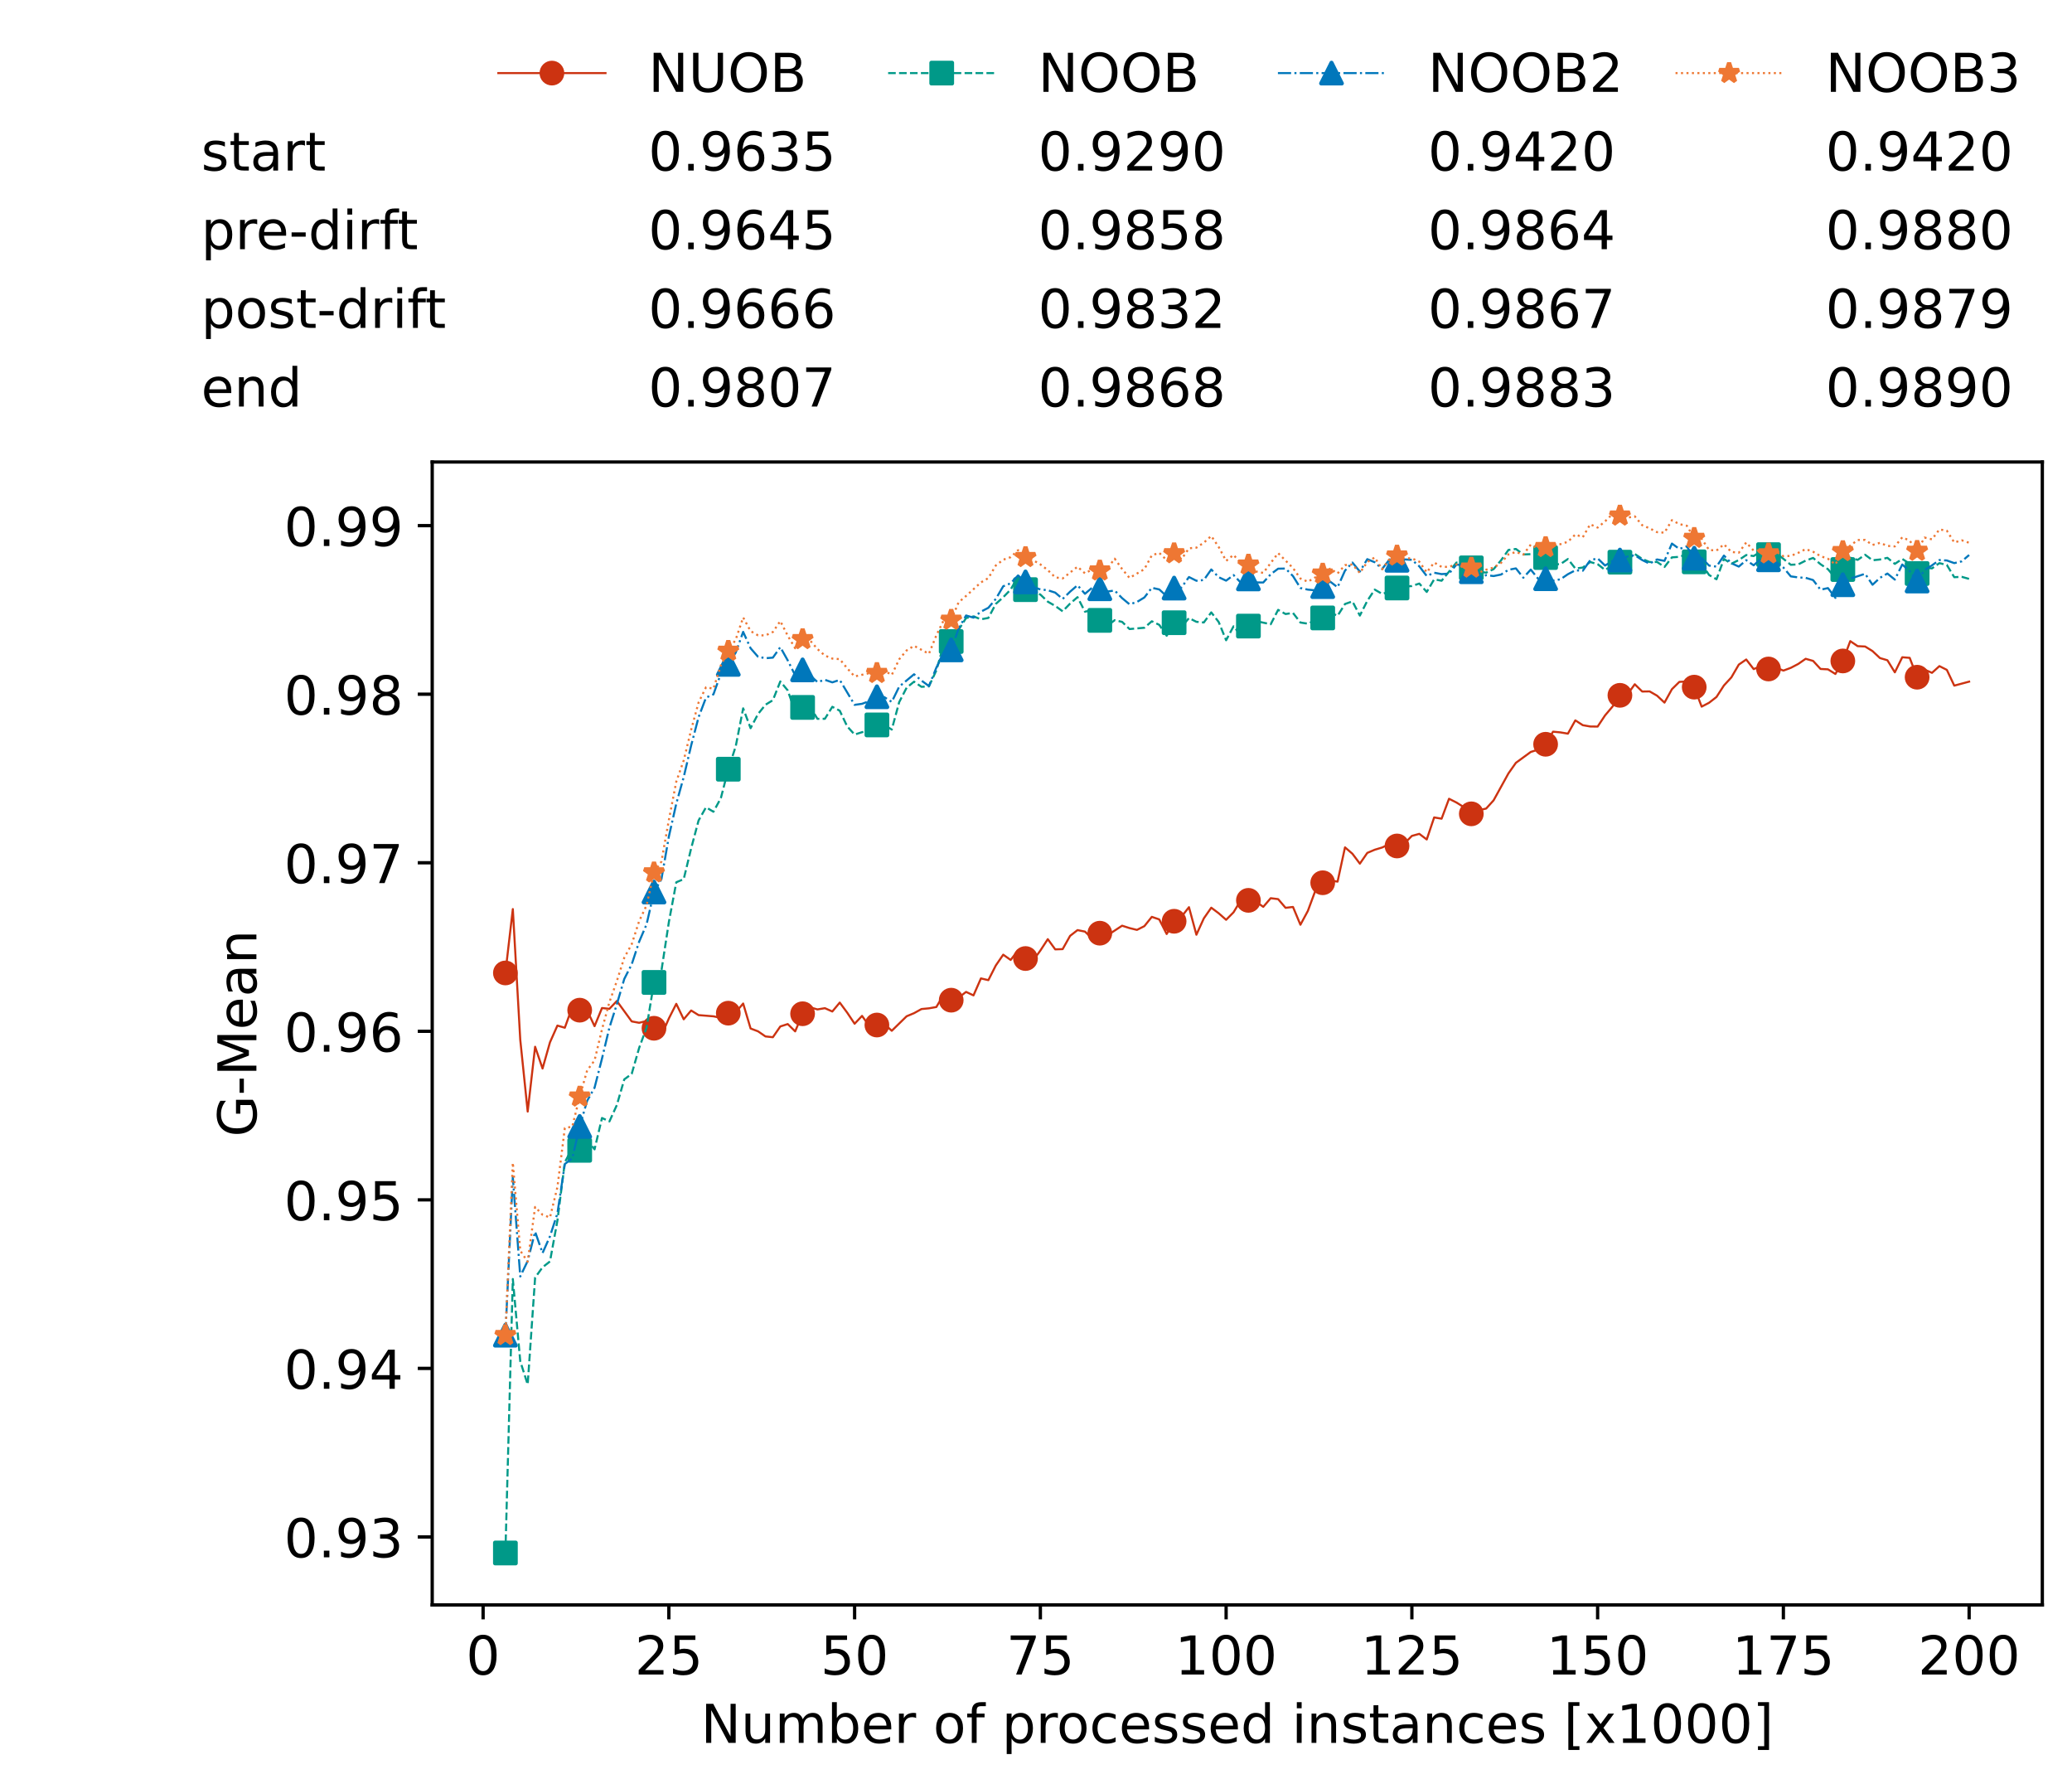 <?xml version="1.0" encoding="utf-8" standalone="no"?>
<!DOCTYPE svg PUBLIC "-//W3C//DTD SVG 1.1//EN"
  "http://www.w3.org/Graphics/SVG/1.1/DTD/svg11.dtd">
<!-- Created with matplotlib (https://matplotlib.org/) -->
<svg height="432.615pt" version="1.1" viewBox="0 0 502.65 432.615" width="502.65pt" xmlns="http://www.w3.org/2000/svg" xmlns:xlink="http://www.w3.org/1999/xlink">
 <defs>
  <style type="text/css">*{stroke-linecap:butt;stroke-linejoin:round;}</style>
 </defs>
 <g id="figure_1">
  <g id="patch_1">
   <path d="M 0 432.615 
L 502.65 432.615 
L 502.65 0 
L 0 0 
z
" style="fill:#ffffff;"/>
  </g>
  <g id="axes_1">
   <g id="patch_2">
    <path d="M 104.85 389.252 
L 495.45 389.252 
L 495.45 112.052 
L 104.85 112.052 
z
" style="fill:#ffffff;"/>
   </g>
   <g id="matplotlib.axis_1">
    <g id="xtick_1">
     <g id="line2d_1">
      <defs>
       <path d="M 0 0 
L 0 3.5 
" id="m4a5eee7b41" style="stroke:#000000;stroke-width:0.8;"/>
      </defs>
      <g>
       <use style="stroke:#000000;stroke-width:0.8;" x="117.197" xlink:href="#m4a5eee7b41" y="389.252"/>
      </g>
     </g>
     <g id="text_1">
      <!-- 0 -->
      <g transform="translate(113.061 406.13)scale(0.13 -0.13)">
       <defs>
        <path d="M 31.781 66.406 
Q 24.172 66.406 20.328 58.906 
Q 16.5 51.422 16.5 36.375 
Q 16.5 21.391 20.328 13.891 
Q 24.172 6.391 31.781 6.391 
Q 39.453 6.391 43.281 13.891 
Q 47.125 21.391 47.125 36.375 
Q 47.125 51.422 43.281 58.906 
Q 39.453 66.406 31.781 66.406 
z
M 31.781 74.219 
Q 44.047 74.219 50.516 64.516 
Q 56.984 54.828 56.984 36.375 
Q 56.984 17.969 50.516 8.266 
Q 44.047 -1.422 31.781 -1.422 
Q 19.531 -1.422 13.062 8.266 
Q 6.594 17.969 6.594 36.375 
Q 6.594 54.828 13.062 64.516 
Q 19.531 74.219 31.781 74.219 
z
" id="DejaVuSans-48"/>
       </defs>
       <use xlink:href="#DejaVuSans-48"/>
      </g>
     </g>
    </g>
    <g id="xtick_2">
     <g id="line2d_2">
      <g>
       <use style="stroke:#000000;stroke-width:0.8;" x="162.259" xlink:href="#m4a5eee7b41" y="389.252"/>
      </g>
     </g>
     <g id="text_2">
      <!-- 25 -->
      <g transform="translate(153.988 406.13)scale(0.13 -0.13)">
       <defs>
        <path d="M 19.188 8.297 
L 53.609 8.297 
L 53.609 0 
L 7.328 0 
L 7.328 8.297 
Q 12.938 14.109 22.625 23.891 
Q 32.328 33.688 34.812 36.531 
Q 39.547 41.844 41.422 45.531 
Q 43.312 49.219 43.312 52.781 
Q 43.312 58.594 39.234 62.25 
Q 35.156 65.922 28.609 65.922 
Q 23.969 65.922 18.812 64.312 
Q 13.672 62.703 7.812 59.422 
L 7.812 69.391 
Q 13.766 71.781 18.938 73 
Q 24.125 74.219 28.422 74.219 
Q 39.75 74.219 46.484 68.547 
Q 53.219 62.891 53.219 53.422 
Q 53.219 48.922 51.531 44.891 
Q 49.859 40.875 45.406 35.406 
Q 44.188 33.984 37.641 27.219 
Q 31.109 20.453 19.188 8.297 
z
" id="DejaVuSans-50"/>
        <path d="M 10.797 72.906 
L 49.516 72.906 
L 49.516 64.594 
L 19.828 64.594 
L 19.828 46.734 
Q 21.969 47.469 24.109 47.828 
Q 26.266 48.188 28.422 48.188 
Q 40.625 48.188 47.75 41.5 
Q 54.891 34.812 54.891 23.391 
Q 54.891 11.625 47.562 5.094 
Q 40.234 -1.422 26.906 -1.422 
Q 22.312 -1.422 17.547 -0.641 
Q 12.797 0.141 7.719 1.703 
L 7.719 11.625 
Q 12.109 9.234 16.797 8.062 
Q 21.484 6.891 26.703 6.891 
Q 35.156 6.891 40.078 11.328 
Q 45.016 15.766 45.016 23.391 
Q 45.016 31 40.078 35.438 
Q 35.156 39.891 26.703 39.891 
Q 22.75 39.891 18.812 39.016 
Q 14.891 38.141 10.797 36.281 
z
" id="DejaVuSans-53"/>
       </defs>
       <use xlink:href="#DejaVuSans-50"/>
       <use x="63.623" xlink:href="#DejaVuSans-53"/>
      </g>
     </g>
    </g>
    <g id="xtick_3">
     <g id="line2d_3">
      <g>
       <use style="stroke:#000000;stroke-width:0.8;" x="207.322" xlink:href="#m4a5eee7b41" y="389.252"/>
      </g>
     </g>
     <g id="text_3">
      <!-- 50 -->
      <g transform="translate(199.05 406.13)scale(0.13 -0.13)">
       <use xlink:href="#DejaVuSans-53"/>
       <use x="63.623" xlink:href="#DejaVuSans-48"/>
      </g>
     </g>
    </g>
    <g id="xtick_4">
     <g id="line2d_4">
      <g>
       <use style="stroke:#000000;stroke-width:0.8;" x="252.384" xlink:href="#m4a5eee7b41" y="389.252"/>
      </g>
     </g>
     <g id="text_4">
      <!-- 75 -->
      <g transform="translate(244.113 406.13)scale(0.13 -0.13)">
       <defs>
        <path d="M 8.203 72.906 
L 55.078 72.906 
L 55.078 68.703 
L 28.609 0 
L 18.312 0 
L 43.219 64.594 
L 8.203 64.594 
z
" id="DejaVuSans-55"/>
       </defs>
       <use xlink:href="#DejaVuSans-55"/>
       <use x="63.623" xlink:href="#DejaVuSans-53"/>
      </g>
     </g>
    </g>
    <g id="xtick_5">
     <g id="line2d_5">
      <g>
       <use style="stroke:#000000;stroke-width:0.8;" x="297.446" xlink:href="#m4a5eee7b41" y="389.252"/>
      </g>
     </g>
     <g id="text_5">
      <!-- 100 -->
      <g transform="translate(285.039 406.13)scale(0.13 -0.13)">
       <defs>
        <path d="M 12.406 8.297 
L 28.516 8.297 
L 28.516 63.922 
L 10.984 60.406 
L 10.984 69.391 
L 28.422 72.906 
L 38.281 72.906 
L 38.281 8.297 
L 54.391 8.297 
L 54.391 0 
L 12.406 0 
z
" id="DejaVuSans-49"/>
       </defs>
       <use xlink:href="#DejaVuSans-49"/>
       <use x="63.623" xlink:href="#DejaVuSans-48"/>
       <use x="127.246" xlink:href="#DejaVuSans-48"/>
      </g>
     </g>
    </g>
    <g id="xtick_6">
     <g id="line2d_6">
      <g>
       <use style="stroke:#000000;stroke-width:0.8;" x="342.509" xlink:href="#m4a5eee7b41" y="389.252"/>
      </g>
     </g>
     <g id="text_6">
      <!-- 125 -->
      <g transform="translate(330.102 406.13)scale(0.13 -0.13)">
       <use xlink:href="#DejaVuSans-49"/>
       <use x="63.623" xlink:href="#DejaVuSans-50"/>
       <use x="127.246" xlink:href="#DejaVuSans-53"/>
      </g>
     </g>
    </g>
    <g id="xtick_7">
     <g id="line2d_7">
      <g>
       <use style="stroke:#000000;stroke-width:0.8;" x="387.571" xlink:href="#m4a5eee7b41" y="389.252"/>
      </g>
     </g>
     <g id="text_7">
      <!-- 150 -->
      <g transform="translate(375.164 406.13)scale(0.13 -0.13)">
       <use xlink:href="#DejaVuSans-49"/>
       <use x="63.623" xlink:href="#DejaVuSans-53"/>
       <use x="127.246" xlink:href="#DejaVuSans-48"/>
      </g>
     </g>
    </g>
    <g id="xtick_8">
     <g id="line2d_8">
      <g>
       <use style="stroke:#000000;stroke-width:0.8;" x="432.633" xlink:href="#m4a5eee7b41" y="389.252"/>
      </g>
     </g>
     <g id="text_8">
      <!-- 175 -->
      <g transform="translate(420.226 406.13)scale(0.13 -0.13)">
       <use xlink:href="#DejaVuSans-49"/>
       <use x="63.623" xlink:href="#DejaVuSans-55"/>
       <use x="127.246" xlink:href="#DejaVuSans-53"/>
      </g>
     </g>
    </g>
    <g id="xtick_9">
     <g id="line2d_9">
      <g>
       <use style="stroke:#000000;stroke-width:0.8;" x="477.695" xlink:href="#m4a5eee7b41" y="389.252"/>
      </g>
     </g>
     <g id="text_9">
      <!-- 200 -->
      <g transform="translate(465.289 406.13)scale(0.13 -0.13)">
       <use xlink:href="#DejaVuSans-50"/>
       <use x="63.623" xlink:href="#DejaVuSans-48"/>
       <use x="127.246" xlink:href="#DejaVuSans-48"/>
      </g>
     </g>
    </g>
    <g id="text_10">
     <!-- Number of processed instances [x1000] -->
     <g transform="translate(170.025 422.711)scale(0.13 -0.13)">
      <defs>
       <path d="M 9.812 72.906 
L 23.094 72.906 
L 55.422 11.922 
L 55.422 72.906 
L 64.984 72.906 
L 64.984 0 
L 51.703 0 
L 19.391 60.984 
L 19.391 0 
L 9.812 0 
z
" id="DejaVuSans-78"/>
       <path d="M 8.5 21.578 
L 8.5 54.688 
L 17.484 54.688 
L 17.484 21.922 
Q 17.484 14.156 20.5 10.266 
Q 23.531 6.391 29.594 6.391 
Q 36.859 6.391 41.078 11.031 
Q 45.312 15.672 45.312 23.688 
L 45.312 54.688 
L 54.297 54.688 
L 54.297 0 
L 45.312 0 
L 45.312 8.406 
Q 42.047 3.422 37.719 1 
Q 33.406 -1.422 27.688 -1.422 
Q 18.266 -1.422 13.375 4.438 
Q 8.5 10.297 8.5 21.578 
z
M 31.109 56 
z
" id="DejaVuSans-117"/>
       <path d="M 52 44.188 
Q 55.375 50.25 60.062 53.125 
Q 64.75 56 71.094 56 
Q 79.641 56 84.281 50.016 
Q 88.922 44.047 88.922 33.016 
L 88.922 0 
L 79.891 0 
L 79.891 32.719 
Q 79.891 40.578 77.094 44.375 
Q 74.312 48.188 68.609 48.188 
Q 61.625 48.188 57.562 43.547 
Q 53.516 38.922 53.516 30.906 
L 53.516 0 
L 44.484 0 
L 44.484 32.719 
Q 44.484 40.625 41.703 44.406 
Q 38.922 48.188 33.109 48.188 
Q 26.219 48.188 22.156 43.531 
Q 18.109 38.875 18.109 30.906 
L 18.109 0 
L 9.078 0 
L 9.078 54.688 
L 18.109 54.688 
L 18.109 46.188 
Q 21.188 51.219 25.484 53.609 
Q 29.781 56 35.688 56 
Q 41.656 56 45.828 52.969 
Q 50 49.953 52 44.188 
z
" id="DejaVuSans-109"/>
       <path d="M 48.688 27.297 
Q 48.688 37.203 44.609 42.844 
Q 40.531 48.484 33.406 48.484 
Q 26.266 48.484 22.188 42.844 
Q 18.109 37.203 18.109 27.297 
Q 18.109 17.391 22.188 11.75 
Q 26.266 6.109 33.406 6.109 
Q 40.531 6.109 44.609 11.75 
Q 48.688 17.391 48.688 27.297 
z
M 18.109 46.391 
Q 20.953 51.266 25.266 53.625 
Q 29.594 56 35.594 56 
Q 45.562 56 51.781 48.094 
Q 58.016 40.188 58.016 27.297 
Q 58.016 14.406 51.781 6.484 
Q 45.562 -1.422 35.594 -1.422 
Q 29.594 -1.422 25.266 0.953 
Q 20.953 3.328 18.109 8.203 
L 18.109 0 
L 9.078 0 
L 9.078 75.984 
L 18.109 75.984 
z
" id="DejaVuSans-98"/>
       <path d="M 56.203 29.594 
L 56.203 25.203 
L 14.891 25.203 
Q 15.484 15.922 20.484 11.062 
Q 25.484 6.203 34.422 6.203 
Q 39.594 6.203 44.453 7.469 
Q 49.312 8.734 54.109 11.281 
L 54.109 2.781 
Q 49.266 0.734 44.188 -0.344 
Q 39.109 -1.422 33.891 -1.422 
Q 20.797 -1.422 13.156 6.188 
Q 5.516 13.812 5.516 26.812 
Q 5.516 40.234 12.766 48.109 
Q 20.016 56 32.328 56 
Q 43.359 56 49.781 48.891 
Q 56.203 41.797 56.203 29.594 
z
M 47.219 32.234 
Q 47.125 39.594 43.094 43.984 
Q 39.062 48.391 32.422 48.391 
Q 24.906 48.391 20.391 44.141 
Q 15.875 39.891 15.188 32.172 
z
" id="DejaVuSans-101"/>
       <path d="M 41.109 46.297 
Q 39.594 47.172 37.812 47.578 
Q 36.031 48 33.891 48 
Q 26.266 48 22.188 43.047 
Q 18.109 38.094 18.109 28.812 
L 18.109 0 
L 9.078 0 
L 9.078 54.688 
L 18.109 54.688 
L 18.109 46.188 
Q 20.953 51.172 25.484 53.578 
Q 30.031 56 36.531 56 
Q 37.453 56 38.578 55.875 
Q 39.703 55.766 41.062 55.516 
z
" id="DejaVuSans-114"/>
       <path id="DejaVuSans-32"/>
       <path d="M 30.609 48.391 
Q 23.391 48.391 19.188 42.75 
Q 14.984 37.109 14.984 27.297 
Q 14.984 17.484 19.156 11.844 
Q 23.344 6.203 30.609 6.203 
Q 37.797 6.203 41.984 11.859 
Q 46.188 17.531 46.188 27.297 
Q 46.188 37.016 41.984 42.703 
Q 37.797 48.391 30.609 48.391 
z
M 30.609 56 
Q 42.328 56 49.016 48.375 
Q 55.719 40.766 55.719 27.297 
Q 55.719 13.875 49.016 6.219 
Q 42.328 -1.422 30.609 -1.422 
Q 18.844 -1.422 12.172 6.219 
Q 5.516 13.875 5.516 27.297 
Q 5.516 40.766 12.172 48.375 
Q 18.844 56 30.609 56 
z
" id="DejaVuSans-111"/>
       <path d="M 37.109 75.984 
L 37.109 68.5 
L 28.516 68.5 
Q 23.688 68.5 21.797 66.547 
Q 19.922 64.594 19.922 59.516 
L 19.922 54.688 
L 34.719 54.688 
L 34.719 47.703 
L 19.922 47.703 
L 19.922 0 
L 10.891 0 
L 10.891 47.703 
L 2.297 47.703 
L 2.297 54.688 
L 10.891 54.688 
L 10.891 58.5 
Q 10.891 67.625 15.141 71.797 
Q 19.391 75.984 28.609 75.984 
z
" id="DejaVuSans-102"/>
       <path d="M 18.109 8.203 
L 18.109 -20.797 
L 9.078 -20.797 
L 9.078 54.688 
L 18.109 54.688 
L 18.109 46.391 
Q 20.953 51.266 25.266 53.625 
Q 29.594 56 35.594 56 
Q 45.562 56 51.781 48.094 
Q 58.016 40.188 58.016 27.297 
Q 58.016 14.406 51.781 6.484 
Q 45.562 -1.422 35.594 -1.422 
Q 29.594 -1.422 25.266 0.953 
Q 20.953 3.328 18.109 8.203 
z
M 48.688 27.297 
Q 48.688 37.203 44.609 42.844 
Q 40.531 48.484 33.406 48.484 
Q 26.266 48.484 22.188 42.844 
Q 18.109 37.203 18.109 27.297 
Q 18.109 17.391 22.188 11.75 
Q 26.266 6.109 33.406 6.109 
Q 40.531 6.109 44.609 11.75 
Q 48.688 17.391 48.688 27.297 
z
" id="DejaVuSans-112"/>
       <path d="M 48.781 52.594 
L 48.781 44.188 
Q 44.969 46.297 41.141 47.344 
Q 37.312 48.391 33.406 48.391 
Q 24.656 48.391 19.812 42.844 
Q 14.984 37.312 14.984 27.297 
Q 14.984 17.281 19.812 11.734 
Q 24.656 6.203 33.406 6.203 
Q 37.312 6.203 41.141 7.25 
Q 44.969 8.297 48.781 10.406 
L 48.781 2.094 
Q 45.016 0.344 40.984 -0.531 
Q 36.969 -1.422 32.422 -1.422 
Q 20.062 -1.422 12.781 6.344 
Q 5.516 14.109 5.516 27.297 
Q 5.516 40.672 12.859 48.328 
Q 20.219 56 33.016 56 
Q 37.156 56 41.109 55.141 
Q 45.062 54.297 48.781 52.594 
z
" id="DejaVuSans-99"/>
       <path d="M 44.281 53.078 
L 44.281 44.578 
Q 40.484 46.531 36.375 47.5 
Q 32.281 48.484 27.875 48.484 
Q 21.188 48.484 17.844 46.438 
Q 14.5 44.391 14.5 40.281 
Q 14.5 37.156 16.891 35.375 
Q 19.281 33.594 26.516 31.984 
L 29.594 31.297 
Q 39.156 29.25 43.188 25.516 
Q 47.219 21.781 47.219 15.094 
Q 47.219 7.469 41.188 3.016 
Q 35.156 -1.422 24.609 -1.422 
Q 20.219 -1.422 15.453 -0.562 
Q 10.688 0.297 5.422 2 
L 5.422 11.281 
Q 10.406 8.688 15.234 7.391 
Q 20.062 6.109 24.812 6.109 
Q 31.156 6.109 34.562 8.281 
Q 37.984 10.453 37.984 14.406 
Q 37.984 18.062 35.516 20.016 
Q 33.062 21.969 24.703 23.781 
L 21.578 24.516 
Q 13.234 26.266 9.516 29.906 
Q 5.812 33.547 5.812 39.891 
Q 5.812 47.609 11.281 51.797 
Q 16.75 56 26.812 56 
Q 31.781 56 36.172 55.266 
Q 40.578 54.547 44.281 53.078 
z
" id="DejaVuSans-115"/>
       <path d="M 45.406 46.391 
L 45.406 75.984 
L 54.391 75.984 
L 54.391 0 
L 45.406 0 
L 45.406 8.203 
Q 42.578 3.328 38.25 0.953 
Q 33.938 -1.422 27.875 -1.422 
Q 17.969 -1.422 11.734 6.484 
Q 5.516 14.406 5.516 27.297 
Q 5.516 40.188 11.734 48.094 
Q 17.969 56 27.875 56 
Q 33.938 56 38.25 53.625 
Q 42.578 51.266 45.406 46.391 
z
M 14.797 27.297 
Q 14.797 17.391 18.875 11.75 
Q 22.953 6.109 30.078 6.109 
Q 37.203 6.109 41.297 11.75 
Q 45.406 17.391 45.406 27.297 
Q 45.406 37.203 41.297 42.844 
Q 37.203 48.484 30.078 48.484 
Q 22.953 48.484 18.875 42.844 
Q 14.797 37.203 14.797 27.297 
z
" id="DejaVuSans-100"/>
       <path d="M 9.422 54.688 
L 18.406 54.688 
L 18.406 0 
L 9.422 0 
z
M 9.422 75.984 
L 18.406 75.984 
L 18.406 64.594 
L 9.422 64.594 
z
" id="DejaVuSans-105"/>
       <path d="M 54.891 33.016 
L 54.891 0 
L 45.906 0 
L 45.906 32.719 
Q 45.906 40.484 42.875 44.328 
Q 39.844 48.188 33.797 48.188 
Q 26.516 48.188 22.312 43.547 
Q 18.109 38.922 18.109 30.906 
L 18.109 0 
L 9.078 0 
L 9.078 54.688 
L 18.109 54.688 
L 18.109 46.188 
Q 21.344 51.125 25.703 53.562 
Q 30.078 56 35.797 56 
Q 45.219 56 50.047 50.172 
Q 54.891 44.344 54.891 33.016 
z
" id="DejaVuSans-110"/>
       <path d="M 18.312 70.219 
L 18.312 54.688 
L 36.812 54.688 
L 36.812 47.703 
L 18.312 47.703 
L 18.312 18.016 
Q 18.312 11.328 20.141 9.422 
Q 21.969 7.516 27.594 7.516 
L 36.812 7.516 
L 36.812 0 
L 27.594 0 
Q 17.188 0 13.234 3.875 
Q 9.281 7.766 9.281 18.016 
L 9.281 47.703 
L 2.688 47.703 
L 2.688 54.688 
L 9.281 54.688 
L 9.281 70.219 
z
" id="DejaVuSans-116"/>
       <path d="M 34.281 27.484 
Q 23.391 27.484 19.188 25 
Q 14.984 22.516 14.984 16.5 
Q 14.984 11.719 18.141 8.906 
Q 21.297 6.109 26.703 6.109 
Q 34.188 6.109 38.703 11.406 
Q 43.219 16.703 43.219 25.484 
L 43.219 27.484 
z
M 52.203 31.203 
L 52.203 0 
L 43.219 0 
L 43.219 8.297 
Q 40.141 3.328 35.547 0.953 
Q 30.953 -1.422 24.312 -1.422 
Q 15.922 -1.422 10.953 3.297 
Q 6 8.016 6 15.922 
Q 6 25.141 12.172 29.828 
Q 18.359 34.516 30.609 34.516 
L 43.219 34.516 
L 43.219 35.406 
Q 43.219 41.609 39.141 45 
Q 35.062 48.391 27.688 48.391 
Q 23 48.391 18.547 47.266 
Q 14.109 46.141 10.016 43.891 
L 10.016 52.203 
Q 14.938 54.109 19.578 55.047 
Q 24.219 56 28.609 56 
Q 40.484 56 46.344 49.844 
Q 52.203 43.703 52.203 31.203 
z
" id="DejaVuSans-97"/>
       <path d="M 8.594 75.984 
L 29.297 75.984 
L 29.297 69 
L 17.578 69 
L 17.578 -6.203 
L 29.297 -6.203 
L 29.297 -13.188 
L 8.594 -13.188 
z
" id="DejaVuSans-91"/>
       <path d="M 54.891 54.688 
L 35.109 28.078 
L 55.906 0 
L 45.312 0 
L 29.391 21.484 
L 13.484 0 
L 2.875 0 
L 24.125 28.609 
L 4.688 54.688 
L 15.281 54.688 
L 29.781 35.203 
L 44.281 54.688 
z
" id="DejaVuSans-120"/>
       <path d="M 30.422 75.984 
L 30.422 -13.188 
L 9.719 -13.188 
L 9.719 -6.203 
L 21.391 -6.203 
L 21.391 69 
L 9.719 69 
L 9.719 75.984 
z
" id="DejaVuSans-93"/>
      </defs>
      <use xlink:href="#DejaVuSans-78"/>
      <use x="74.805" xlink:href="#DejaVuSans-117"/>
      <use x="138.184" xlink:href="#DejaVuSans-109"/>
      <use x="235.596" xlink:href="#DejaVuSans-98"/>
      <use x="299.072" xlink:href="#DejaVuSans-101"/>
      <use x="360.596" xlink:href="#DejaVuSans-114"/>
      <use x="401.709" xlink:href="#DejaVuSans-32"/>
      <use x="433.496" xlink:href="#DejaVuSans-111"/>
      <use x="494.678" xlink:href="#DejaVuSans-102"/>
      <use x="529.883" xlink:href="#DejaVuSans-32"/>
      <use x="561.67" xlink:href="#DejaVuSans-112"/>
      <use x="625.146" xlink:href="#DejaVuSans-114"/>
      <use x="664.01" xlink:href="#DejaVuSans-111"/>
      <use x="725.191" xlink:href="#DejaVuSans-99"/>
      <use x="780.172" xlink:href="#DejaVuSans-101"/>
      <use x="841.695" xlink:href="#DejaVuSans-115"/>
      <use x="893.795" xlink:href="#DejaVuSans-115"/>
      <use x="945.895" xlink:href="#DejaVuSans-101"/>
      <use x="1007.418" xlink:href="#DejaVuSans-100"/>
      <use x="1070.895" xlink:href="#DejaVuSans-32"/>
      <use x="1102.682" xlink:href="#DejaVuSans-105"/>
      <use x="1130.465" xlink:href="#DejaVuSans-110"/>
      <use x="1193.844" xlink:href="#DejaVuSans-115"/>
      <use x="1245.943" xlink:href="#DejaVuSans-116"/>
      <use x="1285.152" xlink:href="#DejaVuSans-97"/>
      <use x="1346.432" xlink:href="#DejaVuSans-110"/>
      <use x="1409.811" xlink:href="#DejaVuSans-99"/>
      <use x="1464.791" xlink:href="#DejaVuSans-101"/>
      <use x="1526.314" xlink:href="#DejaVuSans-115"/>
      <use x="1578.414" xlink:href="#DejaVuSans-32"/>
      <use x="1610.201" xlink:href="#DejaVuSans-91"/>
      <use x="1649.215" xlink:href="#DejaVuSans-120"/>
      <use x="1708.395" xlink:href="#DejaVuSans-49"/>
      <use x="1772.018" xlink:href="#DejaVuSans-48"/>
      <use x="1835.641" xlink:href="#DejaVuSans-48"/>
      <use x="1899.264" xlink:href="#DejaVuSans-48"/>
      <use x="1962.887" xlink:href="#DejaVuSans-93"/>
     </g>
    </g>
   </g>
   <g id="matplotlib.axis_2">
    <g id="ytick_1">
     <g id="line2d_10">
      <defs>
       <path d="M 0 0 
L -3.5 0 
" id="mf2f03d6cd0" style="stroke:#000000;stroke-width:0.8;"/>
      </defs>
      <g>
       <use style="stroke:#000000;stroke-width:0.8;" x="104.85" xlink:href="#mf2f03d6cd0" y="372.763"/>
      </g>
     </g>
     <g id="text_11">
      <!-- 0.93 -->
      <g transform="translate(68.905 377.702)scale(0.13 -0.13)">
       <defs>
        <path d="M 10.688 12.406 
L 21 12.406 
L 21 0 
L 10.688 0 
z
" id="DejaVuSans-46"/>
        <path d="M 10.984 1.516 
L 10.984 10.5 
Q 14.703 8.734 18.5 7.812 
Q 22.312 6.891 25.984 6.891 
Q 35.75 6.891 40.891 13.453 
Q 46.047 20.016 46.781 33.406 
Q 43.953 29.203 39.594 26.953 
Q 35.25 24.703 29.984 24.703 
Q 19.047 24.703 12.672 31.312 
Q 6.297 37.938 6.297 49.422 
Q 6.297 60.641 12.938 67.422 
Q 19.578 74.219 30.609 74.219 
Q 43.266 74.219 49.922 64.516 
Q 56.594 54.828 56.594 36.375 
Q 56.594 19.141 48.406 8.859 
Q 40.234 -1.422 26.422 -1.422 
Q 22.703 -1.422 18.891 -0.688 
Q 15.094 0.047 10.984 1.516 
z
M 30.609 32.422 
Q 37.25 32.422 41.125 36.953 
Q 45.016 41.5 45.016 49.422 
Q 45.016 57.281 41.125 61.844 
Q 37.25 66.406 30.609 66.406 
Q 23.969 66.406 20.094 61.844 
Q 16.219 57.281 16.219 49.422 
Q 16.219 41.5 20.094 36.953 
Q 23.969 32.422 30.609 32.422 
z
" id="DejaVuSans-57"/>
        <path d="M 40.578 39.312 
Q 47.656 37.797 51.625 33 
Q 55.609 28.219 55.609 21.188 
Q 55.609 10.406 48.188 4.484 
Q 40.766 -1.422 27.094 -1.422 
Q 22.516 -1.422 17.656 -0.516 
Q 12.797 0.391 7.625 2.203 
L 7.625 11.719 
Q 11.719 9.328 16.594 8.109 
Q 21.484 6.891 26.812 6.891 
Q 36.078 6.891 40.938 10.547 
Q 45.797 14.203 45.797 21.188 
Q 45.797 27.641 41.281 31.266 
Q 36.766 34.906 28.719 34.906 
L 20.219 34.906 
L 20.219 43.016 
L 29.109 43.016 
Q 36.375 43.016 40.234 45.922 
Q 44.094 48.828 44.094 54.297 
Q 44.094 59.906 40.109 62.906 
Q 36.141 65.922 28.719 65.922 
Q 24.656 65.922 20.016 65.031 
Q 15.375 64.156 9.812 62.312 
L 9.812 71.094 
Q 15.438 72.656 20.344 73.438 
Q 25.25 74.219 29.594 74.219 
Q 40.828 74.219 47.359 69.109 
Q 53.906 64.016 53.906 55.328 
Q 53.906 49.266 50.438 45.094 
Q 46.969 40.922 40.578 39.312 
z
" id="DejaVuSans-51"/>
       </defs>
       <use xlink:href="#DejaVuSans-48"/>
       <use x="63.623" xlink:href="#DejaVuSans-46"/>
       <use x="95.41" xlink:href="#DejaVuSans-57"/>
       <use x="159.033" xlink:href="#DejaVuSans-51"/>
      </g>
     </g>
    </g>
    <g id="ytick_2">
     <g id="line2d_11">
      <g>
       <use style="stroke:#000000;stroke-width:0.8;" x="104.85" xlink:href="#mf2f03d6cd0" y="331.884"/>
      </g>
     </g>
     <g id="text_12">
      <!-- 0.94 -->
      <g transform="translate(68.905 336.823)scale(0.13 -0.13)">
       <defs>
        <path d="M 37.797 64.312 
L 12.891 25.391 
L 37.797 25.391 
z
M 35.203 72.906 
L 47.609 72.906 
L 47.609 25.391 
L 58.016 25.391 
L 58.016 17.188 
L 47.609 17.188 
L 47.609 0 
L 37.797 0 
L 37.797 17.188 
L 4.891 17.188 
L 4.891 26.703 
z
" id="DejaVuSans-52"/>
       </defs>
       <use xlink:href="#DejaVuSans-48"/>
       <use x="63.623" xlink:href="#DejaVuSans-46"/>
       <use x="95.41" xlink:href="#DejaVuSans-57"/>
       <use x="159.033" xlink:href="#DejaVuSans-52"/>
      </g>
     </g>
    </g>
    <g id="ytick_3">
     <g id="line2d_12">
      <g>
       <use style="stroke:#000000;stroke-width:0.8;" x="104.85" xlink:href="#mf2f03d6cd0" y="291.005"/>
      </g>
     </g>
     <g id="text_13">
      <!-- 0.95 -->
      <g transform="translate(68.905 295.944)scale(0.13 -0.13)">
       <use xlink:href="#DejaVuSans-48"/>
       <use x="63.623" xlink:href="#DejaVuSans-46"/>
       <use x="95.41" xlink:href="#DejaVuSans-57"/>
       <use x="159.033" xlink:href="#DejaVuSans-53"/>
      </g>
     </g>
    </g>
    <g id="ytick_4">
     <g id="line2d_13">
      <g>
       <use style="stroke:#000000;stroke-width:0.8;" x="104.85" xlink:href="#mf2f03d6cd0" y="250.126"/>
      </g>
     </g>
     <g id="text_14">
      <!-- 0.96 -->
      <g transform="translate(68.905 255.065)scale(0.13 -0.13)">
       <defs>
        <path d="M 33.016 40.375 
Q 26.375 40.375 22.484 35.828 
Q 18.609 31.297 18.609 23.391 
Q 18.609 15.531 22.484 10.953 
Q 26.375 6.391 33.016 6.391 
Q 39.656 6.391 43.531 10.953 
Q 47.406 15.531 47.406 23.391 
Q 47.406 31.297 43.531 35.828 
Q 39.656 40.375 33.016 40.375 
z
M 52.594 71.297 
L 52.594 62.312 
Q 48.875 64.062 45.094 64.984 
Q 41.312 65.922 37.594 65.922 
Q 27.828 65.922 22.672 59.328 
Q 17.531 52.734 16.797 39.406 
Q 19.672 43.656 24.016 45.922 
Q 28.375 48.188 33.594 48.188 
Q 44.578 48.188 50.953 41.516 
Q 57.328 34.859 57.328 23.391 
Q 57.328 12.156 50.688 5.359 
Q 44.047 -1.422 33.016 -1.422 
Q 20.359 -1.422 13.672 8.266 
Q 6.984 17.969 6.984 36.375 
Q 6.984 53.656 15.188 63.938 
Q 23.391 74.219 37.203 74.219 
Q 40.922 74.219 44.703 73.484 
Q 48.484 72.75 52.594 71.297 
z
" id="DejaVuSans-54"/>
       </defs>
       <use xlink:href="#DejaVuSans-48"/>
       <use x="63.623" xlink:href="#DejaVuSans-46"/>
       <use x="95.41" xlink:href="#DejaVuSans-57"/>
       <use x="159.033" xlink:href="#DejaVuSans-54"/>
      </g>
     </g>
    </g>
    <g id="ytick_5">
     <g id="line2d_14">
      <g>
       <use style="stroke:#000000;stroke-width:0.8;" x="104.85" xlink:href="#mf2f03d6cd0" y="209.247"/>
      </g>
     </g>
     <g id="text_15">
      <!-- 0.97 -->
      <g transform="translate(68.905 214.186)scale(0.13 -0.13)">
       <use xlink:href="#DejaVuSans-48"/>
       <use x="63.623" xlink:href="#DejaVuSans-46"/>
       <use x="95.41" xlink:href="#DejaVuSans-57"/>
       <use x="159.033" xlink:href="#DejaVuSans-55"/>
      </g>
     </g>
    </g>
    <g id="ytick_6">
     <g id="line2d_15">
      <g>
       <use style="stroke:#000000;stroke-width:0.8;" x="104.85" xlink:href="#mf2f03d6cd0" y="168.367"/>
      </g>
     </g>
     <g id="text_16">
      <!-- 0.98 -->
      <g transform="translate(68.905 173.306)scale(0.13 -0.13)">
       <defs>
        <path d="M 31.781 34.625 
Q 24.75 34.625 20.719 30.859 
Q 16.703 27.094 16.703 20.516 
Q 16.703 13.922 20.719 10.156 
Q 24.75 6.391 31.781 6.391 
Q 38.812 6.391 42.859 10.172 
Q 46.922 13.969 46.922 20.516 
Q 46.922 27.094 42.891 30.859 
Q 38.875 34.625 31.781 34.625 
z
M 21.922 38.812 
Q 15.578 40.375 12.031 44.719 
Q 8.5 49.078 8.5 55.328 
Q 8.5 64.062 14.719 69.141 
Q 20.953 74.219 31.781 74.219 
Q 42.672 74.219 48.875 69.141 
Q 55.078 64.062 55.078 55.328 
Q 55.078 49.078 51.531 44.719 
Q 48 40.375 41.703 38.812 
Q 48.828 37.156 52.797 32.312 
Q 56.781 27.484 56.781 20.516 
Q 56.781 9.906 50.312 4.234 
Q 43.844 -1.422 31.781 -1.422 
Q 19.734 -1.422 13.25 4.234 
Q 6.781 9.906 6.781 20.516 
Q 6.781 27.484 10.781 32.312 
Q 14.797 37.156 21.922 38.812 
z
M 18.312 54.391 
Q 18.312 48.734 21.844 45.562 
Q 25.391 42.391 31.781 42.391 
Q 38.141 42.391 41.719 45.562 
Q 45.312 48.734 45.312 54.391 
Q 45.312 60.062 41.719 63.234 
Q 38.141 66.406 31.781 66.406 
Q 25.391 66.406 21.844 63.234 
Q 18.312 60.062 18.312 54.391 
z
" id="DejaVuSans-56"/>
       </defs>
       <use xlink:href="#DejaVuSans-48"/>
       <use x="63.623" xlink:href="#DejaVuSans-46"/>
       <use x="95.41" xlink:href="#DejaVuSans-57"/>
       <use x="159.033" xlink:href="#DejaVuSans-56"/>
      </g>
     </g>
    </g>
    <g id="ytick_7">
     <g id="line2d_16">
      <g>
       <use style="stroke:#000000;stroke-width:0.8;" x="104.85" xlink:href="#mf2f03d6cd0" y="127.488"/>
      </g>
     </g>
     <g id="text_17">
      <!-- 0.99 -->
      <g transform="translate(68.905 132.427)scale(0.13 -0.13)">
       <use xlink:href="#DejaVuSans-48"/>
       <use x="63.623" xlink:href="#DejaVuSans-46"/>
       <use x="95.41" xlink:href="#DejaVuSans-57"/>
       <use x="159.033" xlink:href="#DejaVuSans-57"/>
      </g>
     </g>
    </g>
    <g id="text_18">
     <!-- G-Mean -->
     <g transform="translate(62.201 275.744)rotate(-90)scale(0.13 -0.13)">
      <defs>
       <path d="M 59.516 10.406 
L 59.516 29.984 
L 43.406 29.984 
L 43.406 38.094 
L 69.281 38.094 
L 69.281 6.781 
Q 63.578 2.734 56.688 0.656 
Q 49.812 -1.422 42 -1.422 
Q 24.906 -1.422 15.25 8.562 
Q 5.609 18.562 5.609 36.375 
Q 5.609 54.25 15.25 64.234 
Q 24.906 74.219 42 74.219 
Q 49.125 74.219 55.547 72.453 
Q 61.969 70.703 67.391 67.281 
L 67.391 56.781 
Q 61.922 61.422 55.766 63.766 
Q 49.609 66.109 42.828 66.109 
Q 29.438 66.109 22.719 58.641 
Q 16.016 51.172 16.016 36.375 
Q 16.016 21.625 22.719 14.156 
Q 29.438 6.688 42.828 6.688 
Q 48.047 6.688 52.141 7.594 
Q 56.25 8.5 59.516 10.406 
z
" id="DejaVuSans-71"/>
       <path d="M 4.891 31.391 
L 31.203 31.391 
L 31.203 23.391 
L 4.891 23.391 
z
" id="DejaVuSans-45"/>
       <path d="M 9.812 72.906 
L 24.516 72.906 
L 43.109 23.297 
L 61.812 72.906 
L 76.516 72.906 
L 76.516 0 
L 66.891 0 
L 66.891 64.016 
L 48.094 14.016 
L 38.188 14.016 
L 19.391 64.016 
L 19.391 0 
L 9.812 0 
z
" id="DejaVuSans-77"/>
      </defs>
      <use xlink:href="#DejaVuSans-71"/>
      <use x="77.49" xlink:href="#DejaVuSans-45"/>
      <use x="113.574" xlink:href="#DejaVuSans-77"/>
      <use x="199.854" xlink:href="#DejaVuSans-101"/>
      <use x="261.377" xlink:href="#DejaVuSans-97"/>
      <use x="322.656" xlink:href="#DejaVuSans-110"/>
     </g>
    </g>
   </g>
   <g id="line2d_17"/>
   <g id="line2d_18"/>
   <g id="line2d_19"/>
   <g id="line2d_20"/>
   <g id="line2d_21"/>
   <g id="line2d_22">
    <path clip-path="url(#pf6a6bd1f5d)" d="M 122.605 235.974 
L 124.407 220.482 
L 126.21 252.165 
L 128.012 269.595 
L 129.815 253.873 
L 131.617 259.154 
L 133.419 252.796 
L 135.222 248.739 
L 137.024 249.262 
L 138.827 244.237 
L 140.629 245 
L 142.432 245.053 
L 144.234 248.88 
L 146.037 244.484 
L 147.839 244.672 
L 149.642 242.776 
L 153.247 247.726 
L 155.049 248.062 
L 156.852 247.624 
L 160.457 251.174 
L 162.259 247.017 
L 164.062 243.464 
L 165.864 247.213 
L 167.667 245.079 
L 169.469 246.199 
L 173.074 246.491 
L 174.877 246.87 
L 176.679 245.729 
L 178.482 245.524 
L 180.284 243.388 
L 182.087 249.446 
L 183.889 250.13 
L 185.692 251.37 
L 187.494 251.558 
L 189.297 248.953 
L 191.099 248.368 
L 192.902 250.143 
L 194.704 245.868 
L 196.507 244.305 
L 198.309 244.819 
L 200.112 244.517 
L 201.914 245.322 
L 203.717 243.16 
L 205.519 245.593 
L 207.322 248.289 
L 209.124 246.39 
L 210.927 248.887 
L 214.532 248.334 
L 216.334 249.998 
L 219.939 246.481 
L 221.742 245.726 
L 223.544 244.727 
L 225.347 244.553 
L 227.149 244.236 
L 228.952 241.197 
L 230.754 242.578 
L 232.557 241.957 
L 234.359 240.57 
L 236.162 241.415 
L 237.964 237.298 
L 239.767 237.72 
L 241.569 234.168 
L 243.372 231.542 
L 245.174 232.82 
L 246.976 230.503 
L 248.779 232.477 
L 250.581 233.018 
L 252.384 230.54 
L 254.186 227.776 
L 255.989 230.254 
L 257.791 230.192 
L 259.594 226.981 
L 261.396 225.582 
L 263.199 225.944 
L 265.001 227.64 
L 266.804 226.331 
L 268.606 226.881 
L 272.211 224.514 
L 274.014 225.091 
L 275.816 225.531 
L 277.619 224.619 
L 279.421 222.368 
L 281.224 222.988 
L 283.026 226.528 
L 284.829 223.438 
L 286.631 222.307 
L 288.434 220.023 
L 290.236 226.702 
L 292.039 222.74 
L 293.841 220.148 
L 295.644 221.496 
L 297.446 223.083 
L 299.249 221.264 
L 301.051 218.274 
L 302.854 218.366 
L 304.656 218.676 
L 306.459 219.94 
L 308.261 217.844 
L 310.064 218.068 
L 311.866 220.177 
L 313.669 219.967 
L 315.471 224.281 
L 317.274 220.935 
L 319.076 216.069 
L 320.879 214.098 
L 322.681 213.548 
L 324.484 213.825 
L 326.286 205.514 
L 328.089 207.066 
L 329.891 209.466 
L 331.694 206.856 
L 333.496 206.092 
L 335.299 205.545 
L 337.101 204.701 
L 338.904 205.178 
L 340.706 204.578 
L 342.509 202.736 
L 344.311 202.238 
L 346.114 203.599 
L 347.916 198.253 
L 349.719 198.559 
L 351.521 193.728 
L 353.324 194.639 
L 355.126 195.766 
L 356.928 197.384 
L 358.731 196.525 
L 360.533 196.097 
L 362.336 194.107 
L 365.941 187.568 
L 367.743 185.01 
L 371.348 182.373 
L 373.151 181.811 
L 374.953 180.51 
L 376.756 177.457 
L 378.558 177.631 
L 380.361 177.935 
L 382.163 174.714 
L 383.966 175.88 
L 385.768 176.196 
L 387.571 176.219 
L 389.373 173.508 
L 391.176 171.374 
L 392.978 168.64 
L 394.781 168.46 
L 396.583 165.956 
L 398.386 167.717 
L 400.188 167.689 
L 401.991 168.729 
L 403.793 170.407 
L 405.596 167.151 
L 407.398 165.377 
L 409.201 165.284 
L 411.003 166.655 
L 412.806 171.385 
L 414.608 170.443 
L 416.411 169.035 
L 418.213 166.247 
L 420.016 164.288 
L 421.818 161.188 
L 423.621 159.95 
L 425.423 162.278 
L 427.226 161.542 
L 429.028 162.253 
L 430.831 161.903 
L 432.633 162.645 
L 434.436 161.972 
L 436.238 161.031 
L 438.041 159.781 
L 439.843 160.292 
L 441.646 162.244 
L 443.448 162.339 
L 445.251 163.46 
L 447.053 160.306 
L 448.856 155.497 
L 450.658 156.717 
L 452.461 156.8 
L 454.263 157.916 
L 456.066 159.602 
L 457.868 160.13 
L 459.671 163.062 
L 461.473 159.407 
L 463.276 159.549 
L 465.078 164.247 
L 466.881 162.399 
L 468.683 163.188 
L 470.485 161.555 
L 472.288 162.468 
L 474.09 166.287 
L 477.695 165.319 
L 477.695 165.319 
" style="fill:none;stroke:#cc3311;stroke-linecap:square;stroke-width:0.5;"/>
    <defs>
     <path d="M 0 2.5 
C 0.663 2.5 1.299 2.237 1.768 1.768 
C 2.237 1.299 2.5 0.663 2.5 0 
C 2.5 -0.663 2.237 -1.299 1.768 -1.768 
C 1.299 -2.237 0.663 -2.5 0 -2.5 
C -0.663 -2.5 -1.299 -2.237 -1.768 -1.768 
C -2.237 -1.299 -2.5 -0.663 -2.5 0 
C -2.5 0.663 -2.237 1.299 -1.768 1.768 
C -1.299 2.237 -0.663 2.5 0 2.5 
z
" id="m8b5b0034f0" style="stroke:#cc3311;"/>
    </defs>
    <g clip-path="url(#pf6a6bd1f5d)">
     <use style="fill:#cc3311;stroke:#cc3311;" x="122.605" xlink:href="#m8b5b0034f0" y="235.974"/>
     <use style="fill:#cc3311;stroke:#cc3311;" x="140.629" xlink:href="#m8b5b0034f0" y="245"/>
     <use style="fill:#cc3311;stroke:#cc3311;" x="158.654" xlink:href="#m8b5b0034f0" y="249.39"/>
     <use style="fill:#cc3311;stroke:#cc3311;" x="176.679" xlink:href="#m8b5b0034f0" y="245.729"/>
     <use style="fill:#cc3311;stroke:#cc3311;" x="194.704" xlink:href="#m8b5b0034f0" y="245.868"/>
     <use style="fill:#cc3311;stroke:#cc3311;" x="212.729" xlink:href="#m8b5b0034f0" y="248.603"/>
     <use style="fill:#cc3311;stroke:#cc3311;" x="230.754" xlink:href="#m8b5b0034f0" y="242.578"/>
     <use style="fill:#cc3311;stroke:#cc3311;" x="248.779" xlink:href="#m8b5b0034f0" y="232.477"/>
     <use style="fill:#cc3311;stroke:#cc3311;" x="266.804" xlink:href="#m8b5b0034f0" y="226.331"/>
     <use style="fill:#cc3311;stroke:#cc3311;" x="284.829" xlink:href="#m8b5b0034f0" y="223.438"/>
     <use style="fill:#cc3311;stroke:#cc3311;" x="302.854" xlink:href="#m8b5b0034f0" y="218.366"/>
     <use style="fill:#cc3311;stroke:#cc3311;" x="320.879" xlink:href="#m8b5b0034f0" y="214.098"/>
     <use style="fill:#cc3311;stroke:#cc3311;" x="338.904" xlink:href="#m8b5b0034f0" y="205.178"/>
     <use style="fill:#cc3311;stroke:#cc3311;" x="356.928" xlink:href="#m8b5b0034f0" y="197.384"/>
     <use style="fill:#cc3311;stroke:#cc3311;" x="374.953" xlink:href="#m8b5b0034f0" y="180.51"/>
     <use style="fill:#cc3311;stroke:#cc3311;" x="392.978" xlink:href="#m8b5b0034f0" y="168.64"/>
     <use style="fill:#cc3311;stroke:#cc3311;" x="411.003" xlink:href="#m8b5b0034f0" y="166.655"/>
     <use style="fill:#cc3311;stroke:#cc3311;" x="429.028" xlink:href="#m8b5b0034f0" y="162.253"/>
     <use style="fill:#cc3311;stroke:#cc3311;" x="447.053" xlink:href="#m8b5b0034f0" y="160.306"/>
     <use style="fill:#cc3311;stroke:#cc3311;" x="465.078" xlink:href="#m8b5b0034f0" y="164.247"/>
    </g>
   </g>
   <g id="line2d_23"/>
   <g id="line2d_24"/>
   <g id="line2d_25"/>
   <g id="line2d_26"/>
   <g id="line2d_27">
    <path clip-path="url(#pf6a6bd1f5d)" d="M 122.605 376.652 
L 124.407 310.207 
L 126.21 330.151 
L 128.012 335.781 
L 129.815 309.856 
L 131.617 307.36 
L 133.419 305.945 
L 135.222 296.049 
L 137.024 281.872 
L 138.827 278.467 
L 140.629 278.988 
L 142.432 276.398 
L 144.234 278.761 
L 146.037 271.15 
L 147.839 271.981 
L 149.642 268.012 
L 151.444 261.784 
L 153.247 260.447 
L 155.049 254.163 
L 156.852 249.237 
L 158.654 238.27 
L 160.457 235.43 
L 162.259 223.639 
L 164.062 213.983 
L 165.864 213.216 
L 167.667 205.763 
L 169.469 198.997 
L 171.272 195.792 
L 173.074 196.878 
L 174.877 193.563 
L 176.679 186.561 
L 178.482 181.007 
L 180.284 171.799 
L 182.087 176.609 
L 183.889 173.181 
L 185.692 170.93 
L 187.494 169.821 
L 189.297 165.272 
L 191.099 167.453 
L 192.902 172.628 
L 194.704 171.567 
L 196.507 171.382 
L 198.309 174.34 
L 200.112 174.331 
L 201.914 171.423 
L 203.717 172.373 
L 205.519 176.174 
L 207.322 178.155 
L 209.124 177.581 
L 210.927 177.2 
L 212.729 175.817 
L 214.532 175.8 
L 216.334 176.946 
L 218.137 170.287 
L 219.939 166.79 
L 221.742 165.332 
L 223.544 166.576 
L 225.347 166.479 
L 227.149 162.594 
L 228.952 156.274 
L 230.754 155.591 
L 234.359 149.897 
L 236.162 149.501 
L 237.964 150.202 
L 239.767 149.87 
L 241.569 146.474 
L 243.372 144.848 
L 245.174 142.994 
L 246.976 139.781 
L 248.779 143.01 
L 250.581 143.5 
L 252.384 144.197 
L 254.186 145.924 
L 255.989 146.957 
L 257.791 148.262 
L 259.594 146.39 
L 261.396 144.832 
L 263.199 148.351 
L 265.001 147.991 
L 266.804 150.456 
L 268.606 151.821 
L 270.409 150.413 
L 272.211 150.823 
L 274.014 152.565 
L 277.619 152.25 
L 279.421 150.681 
L 281.224 151.543 
L 283.026 154.189 
L 284.829 151.03 
L 286.631 152.079 
L 288.434 149.901 
L 290.236 150.805 
L 292.039 150.97 
L 293.841 148.524 
L 295.644 150.85 
L 297.446 155.281 
L 299.249 151.9 
L 301.051 154.078 
L 302.854 151.848 
L 304.656 150.628 
L 308.261 151.4 
L 310.064 147.911 
L 311.866 148.919 
L 313.669 148.657 
L 315.471 150.986 
L 317.274 151.262 
L 319.076 150.439 
L 320.879 149.871 
L 322.681 148.537 
L 324.484 149.349 
L 326.286 146.492 
L 328.089 145.853 
L 329.891 149.299 
L 331.694 145.727 
L 333.496 142.997 
L 335.299 144.035 
L 337.101 143.496 
L 338.904 142.607 
L 340.706 142.262 
L 342.509 142.134 
L 344.311 141.53 
L 346.114 143.564 
L 347.916 140.507 
L 349.719 140.85 
L 353.324 136.436 
L 355.126 136.609 
L 356.928 137.726 
L 358.731 138.67 
L 360.533 138.883 
L 362.336 138.032 
L 364.138 135.9 
L 365.941 133.379 
L 367.743 133.143 
L 369.546 134.474 
L 371.348 134.404 
L 373.151 134.094 
L 374.953 135.226 
L 376.756 136.904 
L 378.558 136.815 
L 380.361 135.578 
L 382.163 137.882 
L 383.966 137.654 
L 385.768 136.305 
L 387.571 136.825 
L 389.373 138.23 
L 391.176 137.126 
L 392.978 136.345 
L 394.781 135.727 
L 396.583 134.361 
L 398.386 135.552 
L 400.188 136.313 
L 401.991 136.3 
L 403.793 137.509 
L 405.596 135.183 
L 407.398 135.053 
L 409.201 134.43 
L 411.003 136.268 
L 412.806 136.744 
L 414.608 139.46 
L 416.411 140.488 
L 418.213 135.571 
L 420.016 136.72 
L 421.818 135.827 
L 423.621 134.613 
L 425.423 134.858 
L 427.226 133.729 
L 429.028 134.52 
L 430.831 134.083 
L 434.436 136.979 
L 436.238 136.884 
L 438.041 135.969 
L 439.843 135.316 
L 441.646 136.842 
L 443.448 138.05 
L 445.251 140.202 
L 447.053 138.128 
L 448.856 135.267 
L 450.658 135.791 
L 452.461 134.55 
L 454.263 135.883 
L 456.066 135.697 
L 457.868 135.291 
L 459.671 136.76 
L 461.473 135.556 
L 463.276 136.724 
L 465.078 139.109 
L 466.881 137.654 
L 468.683 137.858 
L 470.485 136.579 
L 472.288 137.02 
L 474.09 139.989 
L 475.893 139.896 
L 477.695 140.405 
L 477.695 140.405 
" style="fill:none;stroke:#009988;stroke-dasharray:1.85,0.8;stroke-dashoffset:0;stroke-width:0.5;"/>
    <defs>
     <path d="M -2.5 2.5 
L 2.5 2.5 
L 2.5 -2.5 
L -2.5 -2.5 
z
" id="m9e471aa264" style="stroke:#009988;stroke-linejoin:miter;"/>
    </defs>
    <g clip-path="url(#pf6a6bd1f5d)">
     <use style="fill:#009988;stroke:#009988;stroke-linejoin:miter;" x="122.605" xlink:href="#m9e471aa264" y="376.652"/>
     <use style="fill:#009988;stroke:#009988;stroke-linejoin:miter;" x="140.629" xlink:href="#m9e471aa264" y="278.988"/>
     <use style="fill:#009988;stroke:#009988;stroke-linejoin:miter;" x="158.654" xlink:href="#m9e471aa264" y="238.27"/>
     <use style="fill:#009988;stroke:#009988;stroke-linejoin:miter;" x="176.679" xlink:href="#m9e471aa264" y="186.561"/>
     <use style="fill:#009988;stroke:#009988;stroke-linejoin:miter;" x="194.704" xlink:href="#m9e471aa264" y="171.567"/>
     <use style="fill:#009988;stroke:#009988;stroke-linejoin:miter;" x="212.729" xlink:href="#m9e471aa264" y="175.817"/>
     <use style="fill:#009988;stroke:#009988;stroke-linejoin:miter;" x="230.754" xlink:href="#m9e471aa264" y="155.591"/>
     <use style="fill:#009988;stroke:#009988;stroke-linejoin:miter;" x="248.779" xlink:href="#m9e471aa264" y="143.01"/>
     <use style="fill:#009988;stroke:#009988;stroke-linejoin:miter;" x="266.804" xlink:href="#m9e471aa264" y="150.456"/>
     <use style="fill:#009988;stroke:#009988;stroke-linejoin:miter;" x="284.829" xlink:href="#m9e471aa264" y="151.03"/>
     <use style="fill:#009988;stroke:#009988;stroke-linejoin:miter;" x="302.854" xlink:href="#m9e471aa264" y="151.848"/>
     <use style="fill:#009988;stroke:#009988;stroke-linejoin:miter;" x="320.879" xlink:href="#m9e471aa264" y="149.871"/>
     <use style="fill:#009988;stroke:#009988;stroke-linejoin:miter;" x="338.904" xlink:href="#m9e471aa264" y="142.607"/>
     <use style="fill:#009988;stroke:#009988;stroke-linejoin:miter;" x="356.928" xlink:href="#m9e471aa264" y="137.726"/>
     <use style="fill:#009988;stroke:#009988;stroke-linejoin:miter;" x="374.953" xlink:href="#m9e471aa264" y="135.226"/>
     <use style="fill:#009988;stroke:#009988;stroke-linejoin:miter;" x="392.978" xlink:href="#m9e471aa264" y="136.345"/>
     <use style="fill:#009988;stroke:#009988;stroke-linejoin:miter;" x="411.003" xlink:href="#m9e471aa264" y="136.268"/>
     <use style="fill:#009988;stroke:#009988;stroke-linejoin:miter;" x="429.028" xlink:href="#m9e471aa264" y="134.52"/>
     <use style="fill:#009988;stroke:#009988;stroke-linejoin:miter;" x="447.053" xlink:href="#m9e471aa264" y="138.128"/>
     <use style="fill:#009988;stroke:#009988;stroke-linejoin:miter;" x="465.078" xlink:href="#m9e471aa264" y="139.109"/>
    </g>
   </g>
   <g id="line2d_28"/>
   <g id="line2d_29"/>
   <g id="line2d_30"/>
   <g id="line2d_31"/>
   <g id="line2d_32">
    <path clip-path="url(#pf6a6bd1f5d)" d="M 122.605 323.833 
L 124.407 285.514 
L 126.21 309.586 
L 128.012 305.82 
L 129.815 298.736 
L 131.617 303.906 
L 133.419 299.854 
L 135.222 294.3 
L 137.024 282.304 
L 138.827 280.95 
L 140.629 273.201 
L 142.432 266.988 
L 144.234 263.812 
L 146.037 256.742 
L 147.839 249.221 
L 149.642 243.558 
L 151.444 237.43 
L 153.247 233.884 
L 155.049 228.398 
L 156.852 224.193 
L 158.654 216.344 
L 160.457 213.218 
L 162.259 202.904 
L 164.062 194.905 
L 165.864 188.462 
L 167.667 180.808 
L 169.469 173.947 
L 171.272 169.196 
L 173.074 168.404 
L 174.877 163.367 
L 176.679 161.136 
L 178.482 158.275 
L 180.284 153.251 
L 182.087 157.225 
L 183.889 159.284 
L 185.692 159.64 
L 187.494 159.498 
L 189.297 156.961 
L 191.099 160.172 
L 192.902 163.776 
L 194.704 162.466 
L 196.507 163.778 
L 198.309 165.42 
L 200.112 164.877 
L 201.914 165.494 
L 203.717 164.902 
L 207.322 170.951 
L 209.124 170.695 
L 210.927 170.028 
L 212.729 168.992 
L 214.532 169.088 
L 216.334 170.234 
L 218.137 166.534 
L 221.742 163.534 
L 223.544 165.063 
L 225.347 166.389 
L 227.149 161.931 
L 228.952 158.421 
L 230.754 157.622 
L 232.557 152.431 
L 234.359 149.276 
L 236.162 149.802 
L 237.964 148.344 
L 239.767 147.412 
L 241.569 145.264 
L 243.372 142.192 
L 245.174 141.467 
L 246.976 139.561 
L 248.779 141.13 
L 250.581 142.373 
L 252.384 142.956 
L 254.186 143.154 
L 255.989 143.73 
L 257.791 145.264 
L 259.594 143.504 
L 261.396 141.943 
L 263.199 144.014 
L 265.001 142.498 
L 266.804 142.8 
L 268.606 143.475 
L 270.409 143.216 
L 272.211 145.065 
L 274.014 146.563 
L 275.816 146.001 
L 277.619 144.902 
L 279.421 142.558 
L 281.224 142.956 
L 283.026 144.597 
L 284.829 142.628 
L 286.631 142.472 
L 288.434 139.951 
L 290.236 140.853 
L 292.039 140.676 
L 293.841 138.115 
L 295.644 139.99 
L 297.446 140.828 
L 299.249 139.471 
L 301.051 141.362 
L 302.854 140.412 
L 304.656 141.258 
L 306.459 141.273 
L 308.261 139.273 
L 310.064 137.928 
L 311.866 137.887 
L 313.669 139.722 
L 315.471 142.614 
L 317.274 143.002 
L 319.076 143.181 
L 320.879 142.277 
L 322.681 141.053 
L 324.484 142.432 
L 326.286 138.394 
L 328.089 136.442 
L 329.891 138.623 
L 331.694 135.614 
L 333.496 136.366 
L 335.299 137.977 
L 337.101 135.673 
L 338.904 135.898 
L 340.706 135.676 
L 342.509 135.775 
L 344.311 137.352 
L 346.114 139.705 
L 347.916 138.904 
L 349.719 139.243 
L 351.521 139.117 
L 353.324 136.934 
L 355.126 137.104 
L 358.731 140.186 
L 360.533 139.491 
L 362.336 139.712 
L 364.138 139.348 
L 365.941 138.201 
L 367.743 137.848 
L 369.546 140.119 
L 371.348 138.147 
L 373.151 140.374 
L 374.953 140.358 
L 376.756 140.815 
L 378.558 140.498 
L 380.361 139.264 
L 382.163 138.319 
L 383.966 138.429 
L 385.768 135.891 
L 387.571 135.417 
L 389.373 137.162 
L 391.176 136.057 
L 392.978 135.83 
L 394.781 134.981 
L 396.583 134.643 
L 398.386 135.833 
L 400.188 136.706 
L 401.991 135.682 
L 403.793 136.034 
L 405.596 131.831 
L 407.398 133.138 
L 409.201 132.515 
L 411.003 135.382 
L 412.806 135.333 
L 414.608 137.173 
L 416.411 137.425 
L 418.213 134.748 
L 420.016 136.597 
L 421.818 137.419 
L 423.621 135.864 
L 425.423 137.104 
L 427.226 135.523 
L 429.028 135.765 
L 430.831 136.208 
L 432.633 137.64 
L 434.436 139.792 
L 436.238 140.042 
L 438.041 140.144 
L 439.843 140.683 
L 441.646 143.03 
L 443.448 142.631 
L 445.251 145.005 
L 447.053 141.815 
L 448.856 140.346 
L 452.461 139.161 
L 454.263 141.82 
L 456.066 140.142 
L 457.868 139.105 
L 459.671 140.574 
L 461.473 136.912 
L 463.276 138.544 
L 465.078 140.918 
L 466.881 138.244 
L 468.683 137.12 
L 470.485 135.831 
L 472.288 135.932 
L 474.09 136.574 
L 475.893 136.15 
L 477.695 134.607 
L 477.695 134.607 
" style="fill:none;stroke:#0077bb;stroke-dasharray:3.2,0.8,0.5,0.8;stroke-dashoffset:0;stroke-width:0.5;"/>
    <defs>
     <path d="M 0 -2.5 
L -2.5 2.5 
L 2.5 2.5 
z
" id="m936bd761ec" style="stroke:#0077bb;stroke-linejoin:miter;"/>
    </defs>
    <g clip-path="url(#pf6a6bd1f5d)">
     <use style="fill:#0077bb;stroke:#0077bb;stroke-linejoin:miter;" x="122.605" xlink:href="#m936bd761ec" y="323.833"/>
     <use style="fill:#0077bb;stroke:#0077bb;stroke-linejoin:miter;" x="140.629" xlink:href="#m936bd761ec" y="273.201"/>
     <use style="fill:#0077bb;stroke:#0077bb;stroke-linejoin:miter;" x="158.654" xlink:href="#m936bd761ec" y="216.344"/>
     <use style="fill:#0077bb;stroke:#0077bb;stroke-linejoin:miter;" x="176.679" xlink:href="#m936bd761ec" y="161.136"/>
     <use style="fill:#0077bb;stroke:#0077bb;stroke-linejoin:miter;" x="194.704" xlink:href="#m936bd761ec" y="162.466"/>
     <use style="fill:#0077bb;stroke:#0077bb;stroke-linejoin:miter;" x="212.729" xlink:href="#m936bd761ec" y="168.992"/>
     <use style="fill:#0077bb;stroke:#0077bb;stroke-linejoin:miter;" x="230.754" xlink:href="#m936bd761ec" y="157.622"/>
     <use style="fill:#0077bb;stroke:#0077bb;stroke-linejoin:miter;" x="248.779" xlink:href="#m936bd761ec" y="141.13"/>
     <use style="fill:#0077bb;stroke:#0077bb;stroke-linejoin:miter;" x="266.804" xlink:href="#m936bd761ec" y="142.8"/>
     <use style="fill:#0077bb;stroke:#0077bb;stroke-linejoin:miter;" x="284.829" xlink:href="#m936bd761ec" y="142.628"/>
     <use style="fill:#0077bb;stroke:#0077bb;stroke-linejoin:miter;" x="302.854" xlink:href="#m936bd761ec" y="140.412"/>
     <use style="fill:#0077bb;stroke:#0077bb;stroke-linejoin:miter;" x="320.879" xlink:href="#m936bd761ec" y="142.277"/>
     <use style="fill:#0077bb;stroke:#0077bb;stroke-linejoin:miter;" x="338.904" xlink:href="#m936bd761ec" y="135.898"/>
     <use style="fill:#0077bb;stroke:#0077bb;stroke-linejoin:miter;" x="356.928" xlink:href="#m936bd761ec" y="138.67"/>
     <use style="fill:#0077bb;stroke:#0077bb;stroke-linejoin:miter;" x="374.953" xlink:href="#m936bd761ec" y="140.358"/>
     <use style="fill:#0077bb;stroke:#0077bb;stroke-linejoin:miter;" x="392.978" xlink:href="#m936bd761ec" y="135.83"/>
     <use style="fill:#0077bb;stroke:#0077bb;stroke-linejoin:miter;" x="411.003" xlink:href="#m936bd761ec" y="135.382"/>
     <use style="fill:#0077bb;stroke:#0077bb;stroke-linejoin:miter;" x="429.028" xlink:href="#m936bd761ec" y="135.765"/>
     <use style="fill:#0077bb;stroke:#0077bb;stroke-linejoin:miter;" x="447.053" xlink:href="#m936bd761ec" y="141.815"/>
     <use style="fill:#0077bb;stroke:#0077bb;stroke-linejoin:miter;" x="465.078" xlink:href="#m936bd761ec" y="140.918"/>
    </g>
   </g>
   <g id="line2d_33"/>
   <g id="line2d_34"/>
   <g id="line2d_35"/>
   <g id="line2d_36"/>
   <g id="line2d_37">
    <path clip-path="url(#pf6a6bd1f5d)" d="M 122.605 323.833 
L 124.407 281.981 
L 126.21 303.327 
L 128.012 306.009 
L 129.815 292.732 
L 131.617 294.624 
L 133.419 295.28 
L 135.222 287.925 
L 137.024 273.588 
L 138.827 273.246 
L 140.629 265.99 
L 142.432 259.624 
L 144.234 257.188 
L 146.037 249.658 
L 147.839 243.064 
L 149.642 237.93 
L 151.444 232.267 
L 153.247 229.008 
L 155.049 223.419 
L 156.852 219.576 
L 158.654 211.614 
L 160.457 208.956 
L 162.259 198.888 
L 164.062 189.568 
L 165.864 184.434 
L 167.667 177.003 
L 169.469 170.373 
L 171.272 166.686 
L 173.074 167.036 
L 174.877 161.36 
L 176.679 157.867 
L 178.482 155.114 
L 180.284 149.749 
L 182.087 153.063 
L 183.889 154.093 
L 185.692 154.107 
L 187.494 153.281 
L 189.297 150.631 
L 191.099 154.183 
L 192.902 157.226 
L 194.704 155.043 
L 196.507 155.317 
L 198.309 157.412 
L 200.112 158.998 
L 201.914 159.73 
L 203.717 159.862 
L 205.519 162.078 
L 207.322 164.058 
L 210.927 163.259 
L 212.729 163.253 
L 214.532 162.667 
L 216.334 163.699 
L 218.137 159.898 
L 219.939 157.752 
L 221.742 156.636 
L 225.347 158.568 
L 227.149 154.109 
L 228.952 150.376 
L 230.754 150.338 
L 232.557 146.07 
L 234.359 144.538 
L 237.964 141.256 
L 239.767 140.207 
L 241.569 137.153 
L 243.372 135.751 
L 245.174 135.135 
L 246.976 133.448 
L 248.779 135.135 
L 250.581 135.846 
L 252.384 136.885 
L 254.186 138.272 
L 255.989 140.026 
L 257.791 140.291 
L 261.396 137.443 
L 263.199 139.051 
L 265.001 138.093 
L 266.804 138.394 
L 268.606 137.935 
L 270.409 135.486 
L 272.211 138.006 
L 274.014 140.168 
L 277.619 138.036 
L 279.421 134.681 
L 281.224 134.085 
L 283.026 135.841 
L 284.829 134.213 
L 286.631 135.614 
L 288.434 132.979 
L 290.236 132.826 
L 292.039 131.62 
L 293.841 129.987 
L 295.644 132.658 
L 297.446 136.041 
L 299.249 134.568 
L 301.051 136.685 
L 302.854 136.96 
L 304.656 138.594 
L 306.459 138.948 
L 310.064 134.147 
L 313.669 137.766 
L 315.471 140.318 
L 317.274 141.083 
L 322.681 137.93 
L 324.484 139.085 
L 326.286 137.06 
L 328.089 136.901 
L 329.891 138.971 
L 331.694 136.303 
L 333.496 135.193 
L 335.299 138.078 
L 337.101 135.544 
L 338.904 134.77 
L 340.706 135.425 
L 342.509 135.412 
L 344.311 136.227 
L 346.114 138.813 
L 347.916 136.435 
L 349.719 137.488 
L 351.521 137.482 
L 353.324 136.867 
L 355.126 137.677 
L 356.928 137.698 
L 358.731 138.87 
L 360.533 138.17 
L 362.336 137.658 
L 364.138 136.528 
L 365.941 134.45 
L 367.743 133.868 
L 369.546 134.516 
L 371.348 132.079 
L 373.151 133.181 
L 374.953 132.714 
L 376.756 132.074 
L 378.558 131.985 
L 380.361 131.397 
L 382.163 129.626 
L 383.966 130.299 
L 385.768 127.161 
L 387.571 127.957 
L 389.373 126.452 
L 391.176 124.652 
L 394.781 125.567 
L 396.583 125.228 
L 398.386 127.382 
L 400.188 128.143 
L 401.991 129.064 
L 403.793 129.191 
L 405.596 126.156 
L 407.398 127.118 
L 409.201 127.506 
L 411.003 130.491 
L 412.806 130.67 
L 414.608 133.387 
L 416.411 133.525 
L 418.213 132.016 
L 420.016 133.866 
L 421.818 134.054 
L 423.621 131.562 
L 425.423 133.545 
L 427.226 133.452 
L 429.028 134.246 
L 430.831 133.807 
L 432.633 134.895 
L 434.436 134.826 
L 436.238 134.085 
L 438.041 133.171 
L 439.843 133.822 
L 441.646 134.881 
L 443.448 135.518 
L 445.251 136.894 
L 447.053 133.694 
L 450.658 130.966 
L 452.461 130.952 
L 454.263 132.172 
L 456.066 131.659 
L 457.868 132.391 
L 459.671 132.523 
L 461.473 130.309 
L 463.276 131.129 
L 465.078 133.621 
L 466.881 130.379 
L 468.683 130.811 
L 470.485 128.399 
L 472.288 128.717 
L 474.09 131.575 
L 475.893 131.038 
L 477.695 131.636 
L 477.695 131.636 
" style="fill:none;stroke:#ee7733;stroke-dasharray:0.5,0.825;stroke-dashoffset:0;stroke-width:0.5;"/>
    <defs>
     <path d="M 0 -2.5 
L -0.561 -0.773 
L -2.378 -0.773 
L -0.908 0.295 
L -1.469 2.023 
L -0 0.955 
L 1.469 2.023 
L 0.908 0.295 
L 2.378 -0.773 
L 0.561 -0.773 
z
" id="mfeee1a5169" style="stroke:#ee7733;stroke-linejoin:bevel;"/>
    </defs>
    <g clip-path="url(#pf6a6bd1f5d)">
     <use style="fill:#ee7733;stroke:#ee7733;stroke-linejoin:bevel;" x="122.605" xlink:href="#mfeee1a5169" y="323.833"/>
     <use style="fill:#ee7733;stroke:#ee7733;stroke-linejoin:bevel;" x="140.629" xlink:href="#mfeee1a5169" y="265.99"/>
     <use style="fill:#ee7733;stroke:#ee7733;stroke-linejoin:bevel;" x="158.654" xlink:href="#mfeee1a5169" y="211.614"/>
     <use style="fill:#ee7733;stroke:#ee7733;stroke-linejoin:bevel;" x="176.679" xlink:href="#mfeee1a5169" y="157.867"/>
     <use style="fill:#ee7733;stroke:#ee7733;stroke-linejoin:bevel;" x="194.704" xlink:href="#mfeee1a5169" y="155.043"/>
     <use style="fill:#ee7733;stroke:#ee7733;stroke-linejoin:bevel;" x="212.729" xlink:href="#mfeee1a5169" y="163.253"/>
     <use style="fill:#ee7733;stroke:#ee7733;stroke-linejoin:bevel;" x="230.754" xlink:href="#mfeee1a5169" y="150.338"/>
     <use style="fill:#ee7733;stroke:#ee7733;stroke-linejoin:bevel;" x="248.779" xlink:href="#mfeee1a5169" y="135.135"/>
     <use style="fill:#ee7733;stroke:#ee7733;stroke-linejoin:bevel;" x="266.804" xlink:href="#mfeee1a5169" y="138.394"/>
     <use style="fill:#ee7733;stroke:#ee7733;stroke-linejoin:bevel;" x="284.829" xlink:href="#mfeee1a5169" y="134.213"/>
     <use style="fill:#ee7733;stroke:#ee7733;stroke-linejoin:bevel;" x="302.854" xlink:href="#mfeee1a5169" y="136.96"/>
     <use style="fill:#ee7733;stroke:#ee7733;stroke-linejoin:bevel;" x="320.879" xlink:href="#mfeee1a5169" y="139.153"/>
     <use style="fill:#ee7733;stroke:#ee7733;stroke-linejoin:bevel;" x="338.904" xlink:href="#mfeee1a5169" y="134.77"/>
     <use style="fill:#ee7733;stroke:#ee7733;stroke-linejoin:bevel;" x="356.928" xlink:href="#mfeee1a5169" y="137.698"/>
     <use style="fill:#ee7733;stroke:#ee7733;stroke-linejoin:bevel;" x="374.953" xlink:href="#mfeee1a5169" y="132.714"/>
     <use style="fill:#ee7733;stroke:#ee7733;stroke-linejoin:bevel;" x="392.978" xlink:href="#mfeee1a5169" y="125.078"/>
     <use style="fill:#ee7733;stroke:#ee7733;stroke-linejoin:bevel;" x="411.003" xlink:href="#mfeee1a5169" y="130.491"/>
     <use style="fill:#ee7733;stroke:#ee7733;stroke-linejoin:bevel;" x="429.028" xlink:href="#mfeee1a5169" y="134.246"/>
     <use style="fill:#ee7733;stroke:#ee7733;stroke-linejoin:bevel;" x="447.053" xlink:href="#mfeee1a5169" y="133.694"/>
     <use style="fill:#ee7733;stroke:#ee7733;stroke-linejoin:bevel;" x="465.078" xlink:href="#mfeee1a5169" y="133.621"/>
    </g>
   </g>
   <g id="line2d_38"/>
   <g id="line2d_39"/>
   <g id="line2d_40"/>
   <g id="line2d_41"/>
   <g id="patch_3">
    <path d="M 104.85 389.252 
L 104.85 112.052 
" style="fill:none;stroke:#000000;stroke-linecap:square;stroke-linejoin:miter;stroke-width:0.8;"/>
   </g>
   <g id="patch_4">
    <path d="M 495.45 389.252 
L 495.45 112.052 
" style="fill:none;stroke:#000000;stroke-linecap:square;stroke-linejoin:miter;stroke-width:0.8;"/>
   </g>
   <g id="patch_5">
    <path d="M 104.85 389.252 
L 495.45 389.252 
" style="fill:none;stroke:#000000;stroke-linecap:square;stroke-linejoin:miter;stroke-width:0.8;"/>
   </g>
   <g id="patch_6">
    <path d="M 104.85 112.052 
L 495.45 112.052 
" style="fill:none;stroke:#000000;stroke-linecap:square;stroke-linejoin:miter;stroke-width:0.8;"/>
   </g>
   <g id="legend_1">
    <g id="line2d_42"/>
    <g id="line2d_43"/>
    <g id="text_19">
     <!--   -->
     <g transform="translate(48.8 22.278)scale(0.13 -0.13)">
      <use xlink:href="#DejaVuSans-32"/>
     </g>
    </g>
    <g id="line2d_44"/>
    <g id="line2d_45"/>
    <g id="text_20">
     <!-- start -->
     <g transform="translate(48.8 41.36)scale(0.13 -0.13)">
      <use xlink:href="#DejaVuSans-115"/>
      <use x="52.1" xlink:href="#DejaVuSans-116"/>
      <use x="91.309" xlink:href="#DejaVuSans-97"/>
      <use x="152.588" xlink:href="#DejaVuSans-114"/>
      <use x="193.701" xlink:href="#DejaVuSans-116"/>
     </g>
    </g>
    <g id="line2d_46"/>
    <g id="line2d_47"/>
    <g id="text_21">
     <!-- pre-dirft -->
     <g transform="translate(48.8 60.441)scale(0.13 -0.13)">
      <use xlink:href="#DejaVuSans-112"/>
      <use x="63.477" xlink:href="#DejaVuSans-114"/>
      <use x="102.34" xlink:href="#DejaVuSans-101"/>
      <use x="163.863" xlink:href="#DejaVuSans-45"/>
      <use x="199.947" xlink:href="#DejaVuSans-100"/>
      <use x="263.424" xlink:href="#DejaVuSans-105"/>
      <use x="291.207" xlink:href="#DejaVuSans-114"/>
      <use x="332.32" xlink:href="#DejaVuSans-102"/>
      <use x="365.775" xlink:href="#DejaVuSans-116"/>
     </g>
    </g>
    <g id="line2d_48"/>
    <g id="line2d_49"/>
    <g id="text_22">
     <!-- post-drift -->
     <g transform="translate(48.8 79.523)scale(0.13 -0.13)">
      <use xlink:href="#DejaVuSans-112"/>
      <use x="63.477" xlink:href="#DejaVuSans-111"/>
      <use x="124.658" xlink:href="#DejaVuSans-115"/>
      <use x="176.758" xlink:href="#DejaVuSans-116"/>
      <use x="215.967" xlink:href="#DejaVuSans-45"/>
      <use x="252.051" xlink:href="#DejaVuSans-100"/>
      <use x="315.527" xlink:href="#DejaVuSans-114"/>
      <use x="356.641" xlink:href="#DejaVuSans-105"/>
      <use x="384.424" xlink:href="#DejaVuSans-102"/>
      <use x="417.879" xlink:href="#DejaVuSans-116"/>
     </g>
    </g>
    <g id="line2d_50"/>
    <g id="line2d_51"/>
    <g id="text_23">
     <!-- end -->
     <g transform="translate(48.8 98.604)scale(0.13 -0.13)">
      <use xlink:href="#DejaVuSans-101"/>
      <use x="61.523" xlink:href="#DejaVuSans-110"/>
      <use x="124.902" xlink:href="#DejaVuSans-100"/>
     </g>
    </g>
    <g id="line2d_52">
     <path d="M 120.892 17.728 
L 146.892 17.728 
" style="fill:none;stroke:#cc3311;stroke-linecap:square;stroke-width:0.5;"/>
    </g>
    <g id="line2d_53">
     <g>
      <use style="fill:#cc3311;stroke:#cc3311;" x="133.892" xlink:href="#m8b5b0034f0" y="17.728"/>
     </g>
    </g>
    <g id="text_24">
     <!-- NUOB -->
     <g transform="translate(157.292 22.278)scale(0.13 -0.13)">
      <defs>
       <path d="M 8.688 72.906 
L 18.609 72.906 
L 18.609 28.609 
Q 18.609 16.891 22.844 11.734 
Q 27.094 6.594 36.625 6.594 
Q 46.094 6.594 50.344 11.734 
Q 54.594 16.891 54.594 28.609 
L 54.594 72.906 
L 64.5 72.906 
L 64.5 27.391 
Q 64.5 13.141 57.438 5.859 
Q 50.391 -1.422 36.625 -1.422 
Q 22.797 -1.422 15.734 5.859 
Q 8.688 13.141 8.688 27.391 
z
" id="DejaVuSans-85"/>
       <path d="M 39.406 66.219 
Q 28.656 66.219 22.328 58.203 
Q 16.016 50.203 16.016 36.375 
Q 16.016 22.609 22.328 14.594 
Q 28.656 6.594 39.406 6.594 
Q 50.141 6.594 56.422 14.594 
Q 62.703 22.609 62.703 36.375 
Q 62.703 50.203 56.422 58.203 
Q 50.141 66.219 39.406 66.219 
z
M 39.406 74.219 
Q 54.734 74.219 63.906 63.938 
Q 73.094 53.656 73.094 36.375 
Q 73.094 19.141 63.906 8.859 
Q 54.734 -1.422 39.406 -1.422 
Q 24.031 -1.422 14.812 8.828 
Q 5.609 19.094 5.609 36.375 
Q 5.609 53.656 14.812 63.938 
Q 24.031 74.219 39.406 74.219 
z
" id="DejaVuSans-79"/>
       <path d="M 19.672 34.812 
L 19.672 8.109 
L 35.5 8.109 
Q 43.453 8.109 47.281 11.406 
Q 51.125 14.703 51.125 21.484 
Q 51.125 28.328 47.281 31.562 
Q 43.453 34.812 35.5 34.812 
z
M 19.672 64.797 
L 19.672 42.828 
L 34.281 42.828 
Q 41.5 42.828 45.031 45.531 
Q 48.578 48.25 48.578 53.812 
Q 48.578 59.328 45.031 62.062 
Q 41.5 64.797 34.281 64.797 
z
M 9.812 72.906 
L 35.016 72.906 
Q 46.297 72.906 52.391 68.219 
Q 58.5 63.531 58.5 54.891 
Q 58.5 48.188 55.375 44.234 
Q 52.25 40.281 46.188 39.312 
Q 53.469 37.75 57.5 32.781 
Q 61.531 27.828 61.531 20.406 
Q 61.531 10.641 54.891 5.312 
Q 48.25 0 35.984 0 
L 9.812 0 
z
" id="DejaVuSans-66"/>
      </defs>
      <use xlink:href="#DejaVuSans-78"/>
      <use x="74.805" xlink:href="#DejaVuSans-85"/>
      <use x="147.998" xlink:href="#DejaVuSans-79"/>
      <use x="226.709" xlink:href="#DejaVuSans-66"/>
     </g>
    </g>
    <g id="line2d_54"/>
    <g id="line2d_55"/>
    <g id="text_25">
     <!-- 0.9635 -->
     <g transform="translate(157.292 41.36)scale(0.13 -0.13)">
      <use xlink:href="#DejaVuSans-48"/>
      <use x="63.623" xlink:href="#DejaVuSans-46"/>
      <use x="95.41" xlink:href="#DejaVuSans-57"/>
      <use x="159.033" xlink:href="#DejaVuSans-54"/>
      <use x="222.656" xlink:href="#DejaVuSans-51"/>
      <use x="286.279" xlink:href="#DejaVuSans-53"/>
     </g>
    </g>
    <g id="line2d_56"/>
    <g id="line2d_57"/>
    <g id="text_26">
     <!-- 0.9645 -->
     <g transform="translate(157.292 60.441)scale(0.13 -0.13)">
      <use xlink:href="#DejaVuSans-48"/>
      <use x="63.623" xlink:href="#DejaVuSans-46"/>
      <use x="95.41" xlink:href="#DejaVuSans-57"/>
      <use x="159.033" xlink:href="#DejaVuSans-54"/>
      <use x="222.656" xlink:href="#DejaVuSans-52"/>
      <use x="286.279" xlink:href="#DejaVuSans-53"/>
     </g>
    </g>
    <g id="line2d_58"/>
    <g id="line2d_59"/>
    <g id="text_27">
     <!-- 0.9666 -->
     <g transform="translate(157.292 79.523)scale(0.13 -0.13)">
      <use xlink:href="#DejaVuSans-48"/>
      <use x="63.623" xlink:href="#DejaVuSans-46"/>
      <use x="95.41" xlink:href="#DejaVuSans-57"/>
      <use x="159.033" xlink:href="#DejaVuSans-54"/>
      <use x="222.656" xlink:href="#DejaVuSans-54"/>
      <use x="286.279" xlink:href="#DejaVuSans-54"/>
     </g>
    </g>
    <g id="line2d_60"/>
    <g id="line2d_61"/>
    <g id="text_28">
     <!-- 0.9807 -->
     <g transform="translate(157.292 98.604)scale(0.13 -0.13)">
      <use xlink:href="#DejaVuSans-48"/>
      <use x="63.623" xlink:href="#DejaVuSans-46"/>
      <use x="95.41" xlink:href="#DejaVuSans-57"/>
      <use x="159.033" xlink:href="#DejaVuSans-56"/>
      <use x="222.656" xlink:href="#DejaVuSans-48"/>
      <use x="286.279" xlink:href="#DejaVuSans-55"/>
     </g>
    </g>
    <g id="line2d_62">
     <path d="M 215.452 17.728 
L 241.452 17.728 
" style="fill:none;stroke:#009988;stroke-dasharray:1.85,0.8;stroke-dashoffset:0;stroke-width:0.5;"/>
    </g>
    <g id="line2d_63">
     <g>
      <use style="fill:#009988;stroke:#009988;stroke-linejoin:miter;" x="228.452" xlink:href="#m9e471aa264" y="17.728"/>
     </g>
    </g>
    <g id="text_29">
     <!-- NOOB -->
     <g transform="translate(251.852 22.278)scale(0.13 -0.13)">
      <use xlink:href="#DejaVuSans-78"/>
      <use x="74.805" xlink:href="#DejaVuSans-79"/>
      <use x="153.516" xlink:href="#DejaVuSans-79"/>
      <use x="232.227" xlink:href="#DejaVuSans-66"/>
     </g>
    </g>
    <g id="line2d_64"/>
    <g id="line2d_65"/>
    <g id="text_30">
     <!-- 0.9290 -->
     <g transform="translate(251.852 41.36)scale(0.13 -0.13)">
      <use xlink:href="#DejaVuSans-48"/>
      <use x="63.623" xlink:href="#DejaVuSans-46"/>
      <use x="95.41" xlink:href="#DejaVuSans-57"/>
      <use x="159.033" xlink:href="#DejaVuSans-50"/>
      <use x="222.656" xlink:href="#DejaVuSans-57"/>
      <use x="286.279" xlink:href="#DejaVuSans-48"/>
     </g>
    </g>
    <g id="line2d_66"/>
    <g id="line2d_67"/>
    <g id="text_31">
     <!-- 0.9858 -->
     <g transform="translate(251.852 60.441)scale(0.13 -0.13)">
      <use xlink:href="#DejaVuSans-48"/>
      <use x="63.623" xlink:href="#DejaVuSans-46"/>
      <use x="95.41" xlink:href="#DejaVuSans-57"/>
      <use x="159.033" xlink:href="#DejaVuSans-56"/>
      <use x="222.656" xlink:href="#DejaVuSans-53"/>
      <use x="286.279" xlink:href="#DejaVuSans-56"/>
     </g>
    </g>
    <g id="line2d_68"/>
    <g id="line2d_69"/>
    <g id="text_32">
     <!-- 0.9832 -->
     <g transform="translate(251.852 79.523)scale(0.13 -0.13)">
      <use xlink:href="#DejaVuSans-48"/>
      <use x="63.623" xlink:href="#DejaVuSans-46"/>
      <use x="95.41" xlink:href="#DejaVuSans-57"/>
      <use x="159.033" xlink:href="#DejaVuSans-56"/>
      <use x="222.656" xlink:href="#DejaVuSans-51"/>
      <use x="286.279" xlink:href="#DejaVuSans-50"/>
     </g>
    </g>
    <g id="line2d_70"/>
    <g id="line2d_71"/>
    <g id="text_33">
     <!-- 0.9868 -->
     <g transform="translate(251.852 98.604)scale(0.13 -0.13)">
      <use xlink:href="#DejaVuSans-48"/>
      <use x="63.623" xlink:href="#DejaVuSans-46"/>
      <use x="95.41" xlink:href="#DejaVuSans-57"/>
      <use x="159.033" xlink:href="#DejaVuSans-56"/>
      <use x="222.656" xlink:href="#DejaVuSans-54"/>
      <use x="286.279" xlink:href="#DejaVuSans-56"/>
     </g>
    </g>
    <g id="line2d_72">
     <path d="M 310.012 17.728 
L 336.012 17.728 
" style="fill:none;stroke:#0077bb;stroke-dasharray:3.2,0.8,0.5,0.8;stroke-dashoffset:0;stroke-width:0.5;"/>
    </g>
    <g id="line2d_73">
     <g>
      <use style="fill:#0077bb;stroke:#0077bb;stroke-linejoin:miter;" x="323.012" xlink:href="#m936bd761ec" y="17.728"/>
     </g>
    </g>
    <g id="text_34">
     <!-- NOOB2 -->
     <g transform="translate(346.412 22.278)scale(0.13 -0.13)">
      <use xlink:href="#DejaVuSans-78"/>
      <use x="74.805" xlink:href="#DejaVuSans-79"/>
      <use x="153.516" xlink:href="#DejaVuSans-79"/>
      <use x="232.227" xlink:href="#DejaVuSans-66"/>
      <use x="300.83" xlink:href="#DejaVuSans-50"/>
     </g>
    </g>
    <g id="line2d_74"/>
    <g id="line2d_75"/>
    <g id="text_35">
     <!-- 0.9420 -->
     <g transform="translate(346.412 41.36)scale(0.13 -0.13)">
      <use xlink:href="#DejaVuSans-48"/>
      <use x="63.623" xlink:href="#DejaVuSans-46"/>
      <use x="95.41" xlink:href="#DejaVuSans-57"/>
      <use x="159.033" xlink:href="#DejaVuSans-52"/>
      <use x="222.656" xlink:href="#DejaVuSans-50"/>
      <use x="286.279" xlink:href="#DejaVuSans-48"/>
     </g>
    </g>
    <g id="line2d_76"/>
    <g id="line2d_77"/>
    <g id="text_36">
     <!-- 0.9864 -->
     <g transform="translate(346.412 60.441)scale(0.13 -0.13)">
      <use xlink:href="#DejaVuSans-48"/>
      <use x="63.623" xlink:href="#DejaVuSans-46"/>
      <use x="95.41" xlink:href="#DejaVuSans-57"/>
      <use x="159.033" xlink:href="#DejaVuSans-56"/>
      <use x="222.656" xlink:href="#DejaVuSans-54"/>
      <use x="286.279" xlink:href="#DejaVuSans-52"/>
     </g>
    </g>
    <g id="line2d_78"/>
    <g id="line2d_79"/>
    <g id="text_37">
     <!-- 0.9867 -->
     <g transform="translate(346.412 79.523)scale(0.13 -0.13)">
      <use xlink:href="#DejaVuSans-48"/>
      <use x="63.623" xlink:href="#DejaVuSans-46"/>
      <use x="95.41" xlink:href="#DejaVuSans-57"/>
      <use x="159.033" xlink:href="#DejaVuSans-56"/>
      <use x="222.656" xlink:href="#DejaVuSans-54"/>
      <use x="286.279" xlink:href="#DejaVuSans-55"/>
     </g>
    </g>
    <g id="line2d_80"/>
    <g id="line2d_81"/>
    <g id="text_38">
     <!-- 0.9883 -->
     <g transform="translate(346.412 98.604)scale(0.13 -0.13)">
      <use xlink:href="#DejaVuSans-48"/>
      <use x="63.623" xlink:href="#DejaVuSans-46"/>
      <use x="95.41" xlink:href="#DejaVuSans-57"/>
      <use x="159.033" xlink:href="#DejaVuSans-56"/>
      <use x="222.656" xlink:href="#DejaVuSans-56"/>
      <use x="286.279" xlink:href="#DejaVuSans-51"/>
     </g>
    </g>
    <g id="line2d_82">
     <path d="M 406.467 17.728 
L 432.467 17.728 
" style="fill:none;stroke:#ee7733;stroke-dasharray:0.5,0.825;stroke-dashoffset:0;stroke-width:0.5;"/>
    </g>
    <g id="line2d_83">
     <g>
      <use style="fill:#ee7733;stroke:#ee7733;stroke-linejoin:bevel;" x="419.467" xlink:href="#mfeee1a5169" y="17.728"/>
     </g>
    </g>
    <g id="text_39">
     <!-- NOOB3 -->
     <g transform="translate(442.867 22.278)scale(0.13 -0.13)">
      <use xlink:href="#DejaVuSans-78"/>
      <use x="74.805" xlink:href="#DejaVuSans-79"/>
      <use x="153.516" xlink:href="#DejaVuSans-79"/>
      <use x="232.227" xlink:href="#DejaVuSans-66"/>
      <use x="300.83" xlink:href="#DejaVuSans-51"/>
     </g>
    </g>
    <g id="line2d_84"/>
    <g id="line2d_85"/>
    <g id="text_40">
     <!-- 0.9420 -->
     <g transform="translate(442.867 41.36)scale(0.13 -0.13)">
      <use xlink:href="#DejaVuSans-48"/>
      <use x="63.623" xlink:href="#DejaVuSans-46"/>
      <use x="95.41" xlink:href="#DejaVuSans-57"/>
      <use x="159.033" xlink:href="#DejaVuSans-52"/>
      <use x="222.656" xlink:href="#DejaVuSans-50"/>
      <use x="286.279" xlink:href="#DejaVuSans-48"/>
     </g>
    </g>
    <g id="line2d_86"/>
    <g id="line2d_87"/>
    <g id="text_41">
     <!-- 0.9880 -->
     <g transform="translate(442.867 60.441)scale(0.13 -0.13)">
      <use xlink:href="#DejaVuSans-48"/>
      <use x="63.623" xlink:href="#DejaVuSans-46"/>
      <use x="95.41" xlink:href="#DejaVuSans-57"/>
      <use x="159.033" xlink:href="#DejaVuSans-56"/>
      <use x="222.656" xlink:href="#DejaVuSans-56"/>
      <use x="286.279" xlink:href="#DejaVuSans-48"/>
     </g>
    </g>
    <g id="line2d_88"/>
    <g id="line2d_89"/>
    <g id="text_42">
     <!-- 0.9879 -->
     <g transform="translate(442.867 79.523)scale(0.13 -0.13)">
      <use xlink:href="#DejaVuSans-48"/>
      <use x="63.623" xlink:href="#DejaVuSans-46"/>
      <use x="95.41" xlink:href="#DejaVuSans-57"/>
      <use x="159.033" xlink:href="#DejaVuSans-56"/>
      <use x="222.656" xlink:href="#DejaVuSans-55"/>
      <use x="286.279" xlink:href="#DejaVuSans-57"/>
     </g>
    </g>
    <g id="line2d_90"/>
    <g id="line2d_91"/>
    <g id="text_43">
     <!-- 0.9890 -->
     <g transform="translate(442.867 98.604)scale(0.13 -0.13)">
      <use xlink:href="#DejaVuSans-48"/>
      <use x="63.623" xlink:href="#DejaVuSans-46"/>
      <use x="95.41" xlink:href="#DejaVuSans-57"/>
      <use x="159.033" xlink:href="#DejaVuSans-56"/>
      <use x="222.656" xlink:href="#DejaVuSans-57"/>
      <use x="286.279" xlink:href="#DejaVuSans-48"/>
     </g>
    </g>
   </g>
  </g>
 </g>
 <defs>
  <clipPath id="pf6a6bd1f5d">
   <rect height="277.2" width="390.6" x="104.85" y="112.052"/>
  </clipPath>
 </defs>
</svg>
